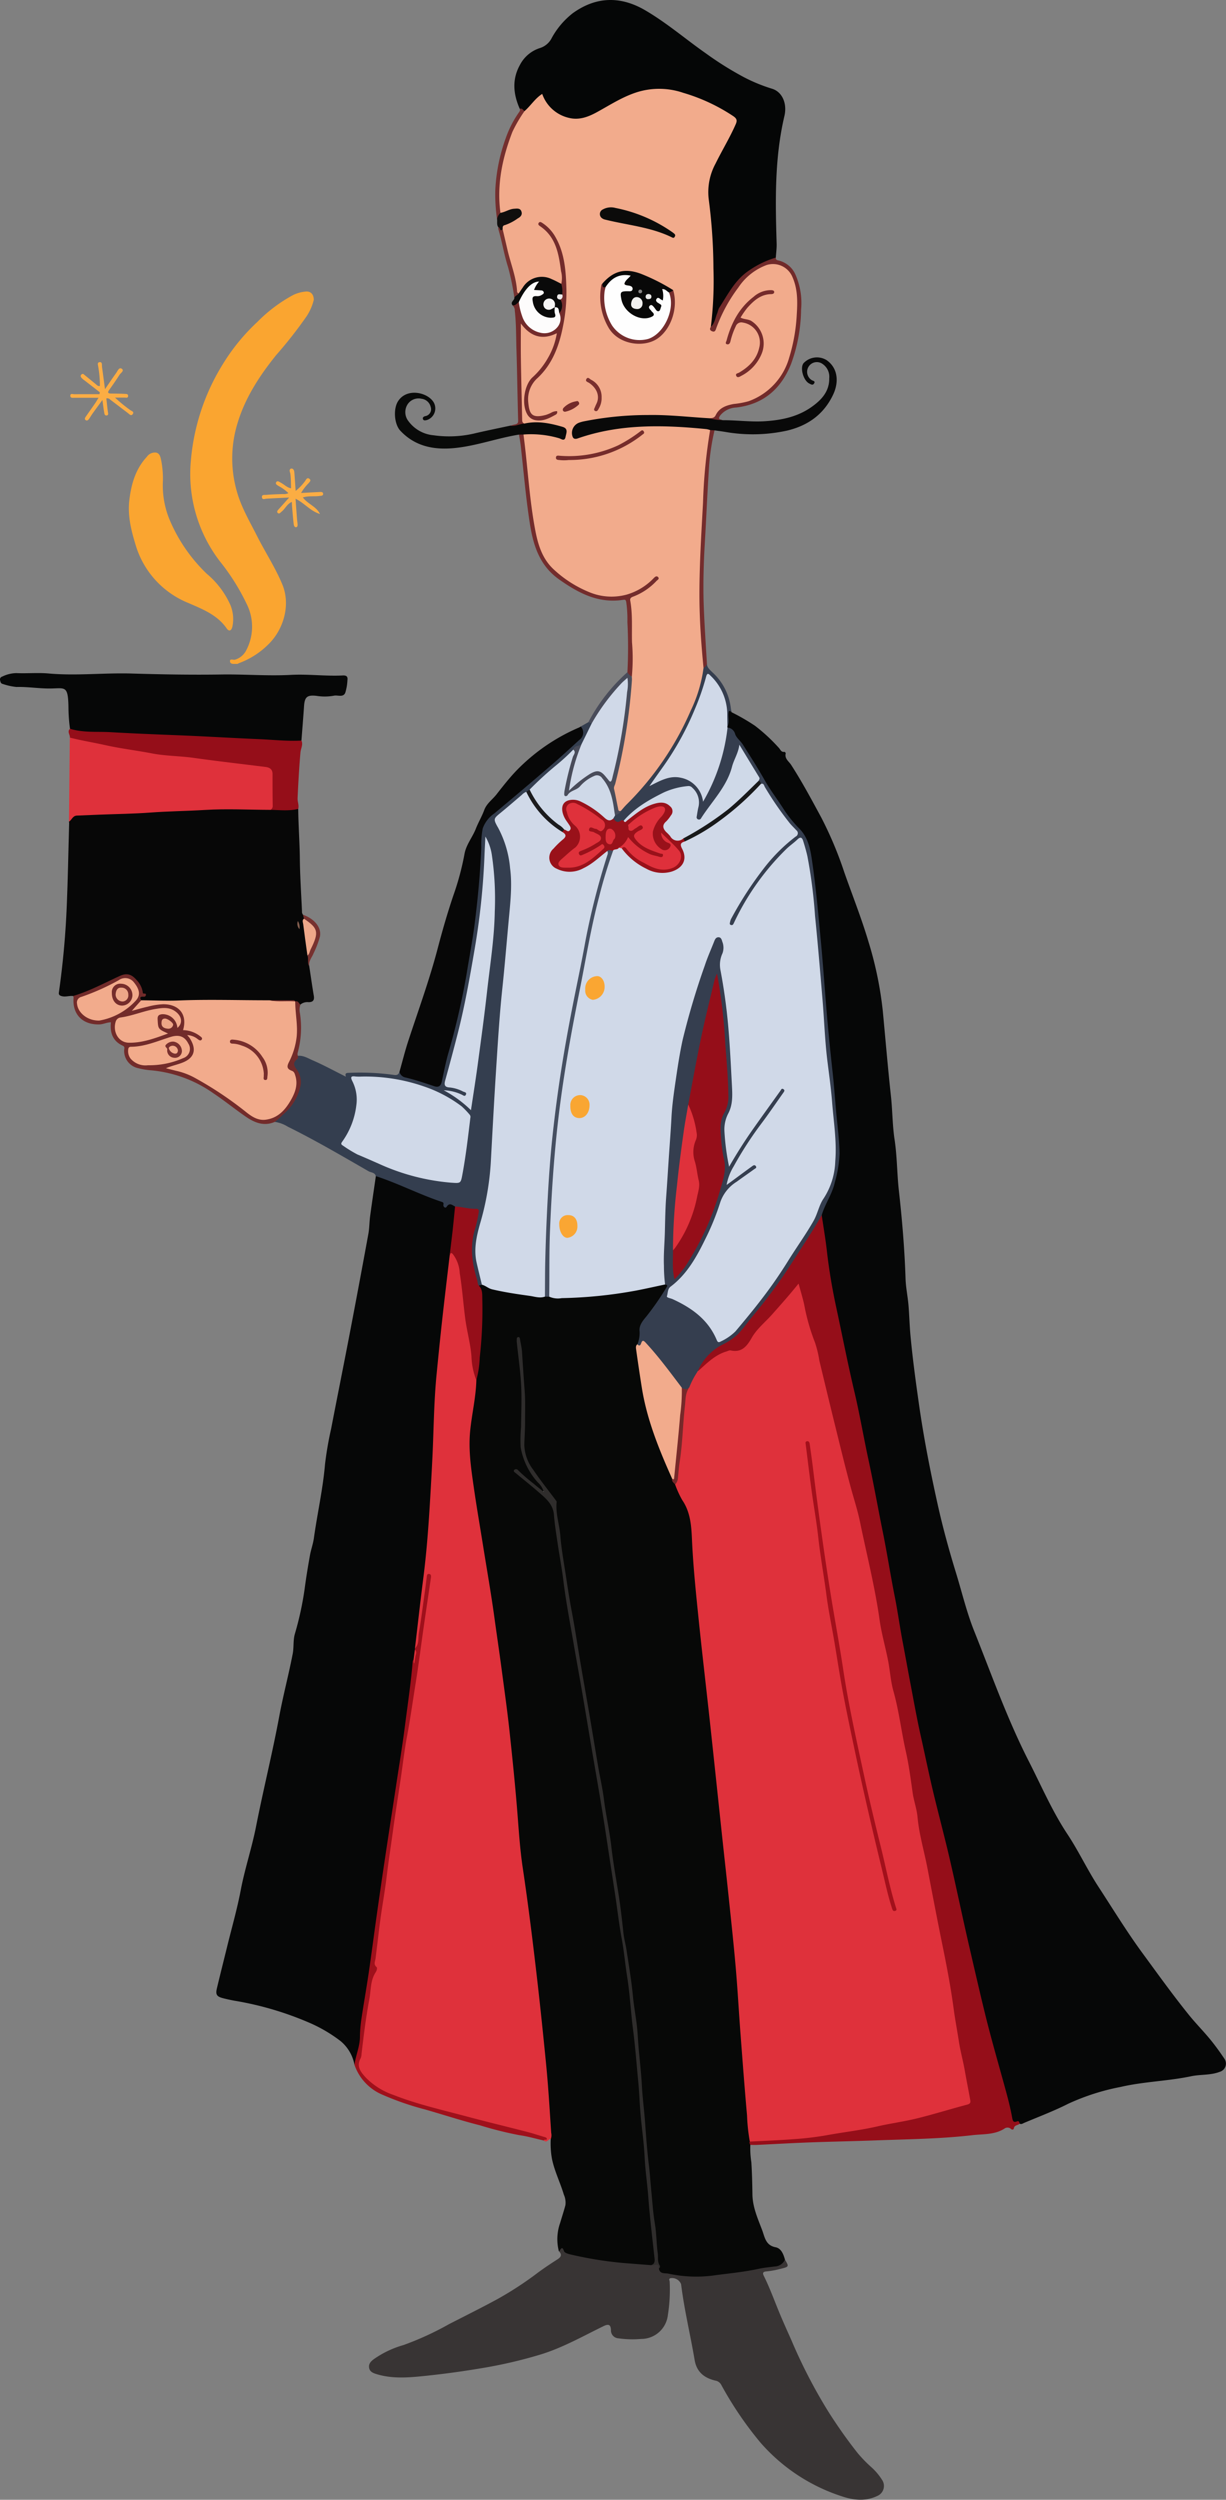 <svg id="Component_12_1" data-name="Component 12 – 1" xmlns="http://www.w3.org/2000/svg" xmlns:xlink="http://www.w3.org/1999/xlink" width="286.898" height="584.646" viewBox="0 0 286.898 584.646">
    <rect x="0" y="0" width="286.898" height="584.646" fill="#808080" stroke="none"/>
    <defs>
        <clipPath id="clip-path">
            <rect id="Rectangle_10015" data-name="Rectangle 10015" width="286.898" height="584.646" fill="none"/>
        </clipPath>
    </defs>
    <g id="Group_27219" data-name="Group 27219" clip-path="url(#clip-path)">
        <path id="Path_20906" data-name="Path 20906" d="M158.617,455.149a20.4,20.4,0,0,0,.233,4.02c.16,2.514.221,5.026.254,7.544.037,2.883,1.17,5.481,2.18,8.109.121.314.233.632.336.953.486,1.52.922,2.926,2.91,3.308,1.3.25,1.836,1.622,2.184,2.882.06,1.262-.76,1.673-1.8,1.861-3.157.571-6.316,1.127-9.5,1.545a84.941,84.941,0,0,1-8.552.9,31.512,31.512,0,0,1-8.643-.921c-.625-.156-1.251-.366-1.231-1.206a31.894,31.894,0,0,0-.432-3.608c-.175-4.138-.8-8.24-1.283-12.354-.379-3.229-.57-6.476-.94-9.706-.461-4.03-.612-8.088-1.006-12.123-.346-3.537-.414-7.1-.839-10.618-.588-4.865-.922-9.753-1.562-14.612q-.912-6.913-1.953-13.808c-.912-6.089-1.788-12.183-2.681-18.275q-1.5-10.224-3.224-20.409c-1.161-6.831-2.4-13.652-3.572-20.479-1-5.789-1.924-11.594-2.99-17.37-1.312-7.1-2.08-14.276-3.19-21.4a21.656,21.656,0,0,1-.6-4.373c.02-.419-.262-.692-.467-1.01-1.47-2.273-3.343-4.255-4.75-6.571a11.931,11.931,0,0,1-2.151-6.65c.088-2.951.306-5.9.232-8.854-.085-3.37-.261-6.739-.593-10.094a25.009,25.009,0,0,0-.632-4.494,100.824,100.824,0,0,1,.918,21.023,14.549,14.549,0,0,0,1.479,8.091,31.739,31.739,0,0,0,2.822,4.05c.179.236.383.453.54.7.2.312.511.674.117,1.007-.354.3-.742.058-1.027-.188-.514-.443-1.077-.821-1.576-1.279-1.089-1-2.345-1.79-3.417-2.808,1.685,1.413,3.348,2.851,5.046,4.249,1.851,1.524,3.545,3.135,3.8,5.746.448,4.536,1.2,9.033,1.864,13.538.709,4.8,1.425,9.6,2.351,14.364.942,4.85,1.638,9.753,2.513,14.617,1.071,5.947,2.025,11.915,3.081,17.865,1.019,5.743,1.892,11.512,2.771,17.279.661,4.344,1.388,8.678,2,13.029q1.008,7.2,2.072,14.4c.9,5.983,1.505,11.995,2.172,18,.508,4.572.792,9.171,1.163,13.758.348,4.289.744,8.579,1.142,12.866.433,4.667.923,9.329,1.358,14,.307,3.284.731,6.555.945,9.85.058.9.057,1.723-1.033,2.014a21.293,21.293,0,0,1-5.03-.2,94.006,94.006,0,0,1-11.636-1.651,8.9,8.9,0,0,1-4.133-1.453c-.247-.2-.58-.075-.852-.193a11.381,11.381,0,0,1,.309-6.641c.408-1.374.855-2.738,1.226-4.121a4.525,4.525,0,0,0-.367-2.472c-.838-2.815-2.182-5.458-2.778-8.358a20.2,20.2,0,0,1-.289-4.63c-.713-2.648-.437-5.383-.653-8.072-.344-4.3-.705-8.6-1.123-12.887-.569-5.85-1.171-11.7-1.9-17.529-.921-7.343-1.633-14.709-2.859-22.017-.7-4.164-1-8.389-1.33-12.608-.38-4.8-.783-9.609-1.3-14.4-.679-6.308-1.3-12.624-2.225-18.9-1.152-7.827-2.1-15.684-3.352-23.5-1.517-9.435-3.306-18.832-4.332-28.342a39.114,39.114,0,0,1,.356-11,69.2,69.2,0,0,0,1.011-8.291,40.563,40.563,0,0,0,.741-5.23,60.927,60.927,0,0,0,.606-10.455c-.063-2.06.456-4.219-.56-6.207.123-.415.466-.488.827-.534a31.721,31.721,0,0,0,8.084,1.975,38.828,38.828,0,0,0,6.667.723,2.954,2.954,0,0,1,1.015.007c3.623.469,7.228.013,10.835-.226,5.481-.362,10.808-1.7,16.211-2.55.974.074.808.61.5,1.222-.751,1.509-1.873,2.777-2.733,4.216-.9,1.511-2.286,2.687-3.035,4.313a2.233,2.233,0,0,0-.355,1.317,5.987,5.987,0,0,1-.618,3.29,12.8,12.8,0,0,0,.308,4.517,99.92,99.92,0,0,0,3.423,15.705c.9,2.778,2.246,5.377,3.339,8.077a27.134,27.134,0,0,1,1.072,2.841,7.443,7.443,0,0,0,.84,1.59c1.143,1.932,1.939,4.033,2.939,6.035,1.065,2.132.861,4.546,1.026,6.847.374,5.224.768,10.442,1.3,15.656.66,6.475,1.46,12.933,2.072,19.414.473,5,1.177,9.989,1.69,14.99.56,5.464,1.2,10.921,1.706,16.392.373,4.037.955,8.056,1.348,12.093q.816,8.39,1.7,16.772c.592,5.591.93,11.2,1.381,16.8.3,3.783.485,7.586.748,11.376.389,5.6.919,11.2,1.432,16.791a3.026,3.026,0,0,1-.1,1.156" transform="translate(16.973 46.505)" fill="#070807"/>
        <path id="Path_20907" data-name="Path 20907" d="M144.887,140.877a48.156,48.156,0,0,1,5.466,3.161,41.251,41.251,0,0,1,5.542,5.128c.4.4.541,1.085,1.325.962.09-.014.334.246.312.328-.33,1.261.729,1.887,1.265,2.718,2.566,3.965,4.78,8.124,7.03,12.272a87.852,87.852,0,0,1,5.416,12.873c1.91,5.431,4.043,10.789,5.684,16.318a85.187,85.187,0,0,1,3.324,16.146c.629,6.615,1.178,13.236,1.9,19.842.37,3.393.343,6.838.856,10.2.6,3.975.561,7.982,1.007,11.964.764,6.817,1.335,13.657,1.556,20.524.066,2.059.5,4.1.683,6.164.2,2.341.247,4.7.46,7.034.5,5.456,1.241,10.882,2.015,16.306,1.112,7.805,2.63,15.527,4.336,23.217,1.2,5.418,2.67,10.766,4.3,16.069,1.4,4.544,2.491,9.207,4.25,13.605,4.093,10.233,7.769,20.652,12.795,30.491,2.929,5.733,5.48,11.694,9.04,17.057,2.638,3.972,4.634,8.283,7.231,12.261,3.419,5.239,6.677,10.582,10.385,15.633,3.557,4.846,7.058,9.732,10.835,14.409,1.575,1.95,3.35,3.739,4.943,5.675,1.2,1.461,2.31,3.005,3.364,4.578a1.994,1.994,0,0,1-1.109,3.028c-2.168.843-4.494.573-6.713,1.039-5.449,1.146-11.053,1.238-16.491,2.5a53.063,53.063,0,0,0-12.249,3.926c-3.347,1.7-6.846,3.01-10.29,4.464-.323.136-.669.418-1.078.2-1.916-.314-2.014-.322-2.256-2.246-.4-3.214-1.686-6.185-2.439-9.3-1.16-4.806-2.6-9.541-3.8-14.341-1.386-5.541-2.658-11.105-3.881-16.68-2.184-9.955-4.52-19.874-6.888-29.785-1.326-5.548-2.493-11.133-3.808-16.682-1.62-6.837-2.816-13.754-4.139-20.645-1.569-8.175-2.856-16.407-4.333-24.6q-1.688-9.356-3.694-18.664c-1.16-5.331-2.04-10.719-3.285-16.03-1.274-5.434-2.345-10.911-3.59-16.353a162.039,162.039,0,0,1-3.713-21.859c-.156-1.765-.6-3.5-.777-5.267.006-1.347.859-2.367,1.393-3.5a27.607,27.607,0,0,0,2.533-15.036c-.476-4.323-.728-8.664-1.193-12.986-.469-4.368-1.047-8.724-1.412-13.1-.239-2.86-.406-5.729-.628-8.593-.272-3.494-.613-6.983-.895-10.476-.231-2.862-.574-5.712-.825-8.57-.373-4.247-.923-8.47-1.609-12.679a9.609,9.609,0,0,0-2.512-5.17c-3.984-4.222-6.74-9.272-9.738-14.17a55.525,55.525,0,0,0-5.055-7.576c-.62-.718-.989-1.652-1.894-2.125a.787.787,0,0,1-.129-.415c.114-1.008,0-2.023.1-3.031.033-.34.109-.705.513-.78s.375.378.573.562" transform="translate(26.338 25.715)" fill="#060707"/>
        <path id="Path_20908" data-name="Path 20908" d="M75.116,440.356a9.462,9.462,0,0,0-3.249-5.571,34.577,34.577,0,0,0-7.049-4.18,75.239,75.239,0,0,0-17.747-5.262c-.908-.164-1.809-.363-2.7-.589-1.48-.375-1.8-.843-1.463-2.279.788-3.315,1.626-6.62,2.439-9.93,1.065-4.335,2.307-8.635,3.137-13.015.954-5.04,2.6-9.9,3.59-14.92,1.7-8.631,3.83-17.17,5.441-25.823.91-4.886,2.2-9.7,3.14-14.582.3-1.542.066-3.113.5-4.642a74.072,74.072,0,0,0,2.3-10.6c.337-2.591.77-5.173,1.227-7.747.243-1.367.738-2.692.93-4.063.8-5.758,2.107-11.436,2.6-17.249a79.8,79.8,0,0,1,1.439-8.352c1.436-7.444,2.933-14.877,4.36-22.324q2.226-11.61,4.351-23.241c.249-1.361.227-2.769.412-4.145.419-3.124.889-6.242,1.337-9.362,1.08-.361,1.976.263,2.871.634,3.9,1.621,7.761,3.343,11.756,4.738.581.2,1.248.344,1.529,1.022.2.49.473.124.721.066a1.5,1.5,0,0,1,1.853.684c.219,1.74-.311,3.432-.327,5.158-.019,2.159-.741,4.235-.806,6.392q-.942,8.706-1.971,17.4c-.58,4.955-1.115,9.913-1.337,14.9-.278,6.248-.4,12.507-.814,18.745-.492,7.465-.906,14.941-1.746,22.382-.431,3.811-.938,7.612-1.441,11.415a64.349,64.349,0,0,1-.783,6.779c-.015.146-.028.29-.036.435-.056.792-.295,1.554-.383,2.34-.464,3.648-.835,7.305-1.325,10.95-.625,4.65-1.348,9.285-1.97,13.935-1.2,8.966-2.86,17.862-4.088,26.823-1.218,8.881-2.322,17.781-3.8,26.62-.711,4.263-.987,8.56-1.641,12.816a10.88,10.88,0,0,1-1.254,3.637" transform="translate(7.841 42.589)" fill="#060707"/>
        <path id="Path_20909" data-name="Path 20909" d="M84.138,340.177c.652-5.508,1.264-11.021,1.967-16.523.706-5.52,1.138-11.068,1.483-16.614q.364-5.864.651-11.745c.3-6.361.334-12.739.953-19.084.418-4.275.845-8.548,1.317-12.816.559-5.059,1.171-10.111,1.762-15.167.06-.728.314-1.028.986-.459a3.344,3.344,0,0,1,.874,1.362,25.086,25.086,0,0,1,1.193,6.06c.68,4.5,1.124,9.02,1.973,13.5a82.276,82.276,0,0,1,1.212,8.738c-.1,4.069-1.087,8.033-1.464,12.063-.409,4.378.251,8.731.871,13.059.651,4.544,1.439,9.068,2.164,13.6.905,5.655,1.9,11.3,2.677,16.972.515,3.763,1.078,7.518,1.58,11.283.678,5.092,1.4,10.18,1.951,15.287.631,5.865,1.233,11.736,1.72,17.618.393,4.737.655,9.49,1.361,14.2,1.3,8.7,2.377,17.436,3.383,26.178.757,6.577,1.434,13.162,2.083,19.75.525,5.337.831,10.684,1.189,16.03a2.615,2.615,0,0,1-.1,1.469c-.575-.1-.891,1.012-1.589.338-.011-.567-.456-.636-.86-.749-3.137-.865-6.28-1.711-9.44-2.485-5.668-1.388-11.287-2.959-16.92-4.481a71.634,71.634,0,0,1-8.324-2.682,20.17,20.17,0,0,1-5.654-3.346,8.036,8.036,0,0,1-1.852-2.23,3.623,3.623,0,0,1-.3-3.259,20.861,20.861,0,0,0,.755-4.748c.575-4.448,1.287-8.872,2.025-13.294a2.879,2.879,0,0,1,.616-1.631,1.236,1.236,0,0,0,.342-1.181c-.736-2,.079-3.94.278-5.875.444-4.327,1.063-8.64,1.681-12.948,1.077-7.487,2.226-14.964,3.287-22.451,1.335-9.42,2.962-18.793,4.327-28.207q1.557-10.733,3.1-21.467a1.063,1.063,0,0,0-.015-.562,1.6,1.6,0,0,0-.329,1.041c-.479,4.628-1.371,9.2-1.87,13.824A3.364,3.364,0,0,1,84.768,340c-.148.24-.351.359-.63.181" transform="translate(12.963 45.357)" fill="#df313b"/>
        <path id="Path_20910" data-name="Path 20910" d="M70.238,196.715c.354,2.317.682,4.638,1.073,6.949.187,1.1-.34,1.484-1.3,1.446a2.523,2.523,0,0,0-1.851.572c-.525-.018-.8-.588-1.338-.592a2.728,2.728,0,0,0-.377-.071c-1.873-.026-3.742-.038-5.611.014-5.984-.059-11.968.05-17.953-.054a43.819,43.819,0,0,0-5.928.216c-1.891.225-3.779-.2-5.671-.222-.807-.234-1.16-.733-.381-1.293.434-.314.305-.361.176-.744a8.429,8.429,0,0,0-1.383-2.687c-1.156-1.429-2.084-1.615-3.782-.919-3.007,1.233-5.815,2.912-8.9,3.952-.659.221-1.286.7-2.053.394-.911-.105-1.815.3-2.739,0-.437-.143-.643-.335-.576-.8a202.21,202.21,0,0,0,1.851-20.351c.26-6.412.377-12.83.555-19.245a2.669,2.669,0,0,0-.038-.374,2.6,2.6,0,0,1,2.706-1.809c2.952-.1,5.9-.3,8.856-.373,2.914-.076,5.829-.161,8.731-.387,3.622-.282,7.252-.146,10.878-.465a85.044,85.044,0,0,1,9.373-.053c2.241.051,4.481-.069,6.721.028,1.887-.061,3.776.063,5.661-.1a.986.986,0,0,1,.717.167c.039,3.886.342,7.762.381,11.651.04,4.088.321,8.173.5,12.259a1.211,1.211,0,0,0,.226.837,1.206,1.206,0,0,1,.44,1.08,38.752,38.752,0,0,0,.574,6.019,23.138,23.138,0,0,1,.375,2.368c.256.854-.181,1.731.089,2.585" transform="translate(2.131 29.272)" fill="#070707"/>
        <path id="Path_20911" data-name="Path 20911" d="M140.818,449.1c.2,1.414,1.478,1.033,2.279,1.227a30.692,30.692,0,0,0,11.18.321c3.31-.422,6.629-.75,9.9-1.463,1.218-.265,2.485-.377,3.731-.541a2.683,2.683,0,0,0,2.406-1.616c.961,1.648.968,1.676-.992,2.156a20.753,20.753,0,0,1-3.35.612c-.879.067-.906.441-.609,1.034,1.3,2.606,2.306,5.334,3.4,8.027.95,2.335,1.987,4.635,3.022,6.934a122.344,122.344,0,0,0,8.472,16.46,112.856,112.856,0,0,0,7.145,10.126,31.983,31.983,0,0,0,3.284,3.342,14.069,14.069,0,0,1,2.332,2.8,2.532,2.532,0,0,1-1.121,3.8c-2.79,1.338-5.651.979-8.393.035A42.7,42.7,0,0,1,164.641,489.9a83,83,0,0,1-9.212-13.537,1.926,1.926,0,0,0-1.412-1.031c-2.562-.607-4.362-1.995-4.836-4.805-1-5.926-2.439-11.775-3.171-17.749a2.272,2.272,0,0,0-2.531-1.389c-.44.193-.151.52-.143.76a38.154,38.154,0,0,1-.413,7.809,6.284,6.284,0,0,1-6.269,5.628,23,23,0,0,1-5.3-.145,1.844,1.844,0,0,1-1.756-1.937c-.06-1.294-.567-1.478-1.758-.9-4.807,2.343-9.47,5-14.616,6.593a108.778,108.778,0,0,1-14.153,3.272q-6.423,1.081-12.894,1.754c-3.836.4-7.733.754-11.536-.438-.791-.247-1.542-.577-1.651-1.533-.1-.911.452-1.44,1.14-1.954a22.891,22.891,0,0,1,6.919-3.28,70.486,70.486,0,0,0,10.673-4.9c3.715-1.9,7.451-3.765,11.124-5.745a80.4,80.4,0,0,0,9.638-6.277c1.49-1.1,3.037-2.129,4.6-3.127.872-.556,1.086-1.117.333-1.905.379-.128.676-1.524,1.193-.017.138.4.91.641,1.5.775a88.437,88.437,0,0,0,12.529,2.015q3.2.255,6.406.5c.244-.208.562-.136.841-.211.835-.222,1.244.046.935.968" transform="translate(13.374 81.442)" fill="#383434"/>
        <path id="Path_20912" data-name="Path 20912" d="M102.989,25.455c-1.525-3.435-1.855-6.872.045-10.283a8,8,0,0,1,4.74-3.956A4.639,4.639,0,0,0,110.5,8.825a18.763,18.763,0,0,1,4.9-5.742c5.466-3.931,11.162-4.036,16.9-.7,5.081,2.956,9.515,6.8,14.307,10.149a76.786,76.786,0,0,0,8.884,5.548,38.794,38.794,0,0,0,6.525,2.671c2.374.716,3.594,3.426,2.9,6.392-2.316,9.844-2.123,19.828-1.816,29.826.033,1.086-.123,2.178-.192,3.268-.179.53-.677.6-1.105.741a17.565,17.565,0,0,0-9.305,7.043,25.688,25.688,0,0,0-3.8,7.514,1.974,1.974,0,0,1-.6,1.095c-.29.227-.45.014-.571-.235a3.747,3.747,0,0,1,.011-1.76,44.35,44.35,0,0,0,.459-9.1c-.052-1.946-.116-3.893-.072-5.839a86.716,86.716,0,0,0-1.057-13.267c-.4-3.065.48-5.731,1.718-8.425,1.326-2.888,3.053-5.561,4.353-8.46.618-1.38.59-1.549-.661-2.358a41.593,41.593,0,0,0-13.248-5.619c-4.77-1.109-9.133.089-13.3,2.354-1.968,1.071-3.815,2.361-5.871,3.275a8.578,8.578,0,0,1-11.387-3.874c-.4-.738-.68-.73-1.183-.191-.634.682-1.273,1.358-1.907,2.04a2.429,2.429,0,0,1-1.2.9c-.521.039-.806-.379-1.186-.614" transform="translate(18.644 0)" fill="#050606"/>
        <path id="Path_20913" data-name="Path 20913" d="M167.029,240.188c.408,2.784.89,5.56,1.207,8.355.5,4.417,1.241,8.788,2.175,13.132,1.414,6.567,2.7,13.166,4.241,19.7,1.261,5.329,2.17,10.724,3.33,16.071,1.208,5.58,2.2,11.21,3.336,16.806,1.014,4.992,1.779,10.026,2.781,15.019.71,3.536,1.188,7.127,1.867,10.677.581,3.042,1.122,6.092,1.7,9.134.822,4.29,1.574,8.6,2.532,12.859.8,3.562,1.542,7.135,2.348,10.693,1.342,5.921,2.959,11.778,4.337,17.691,1.632,7,3.081,14.044,4.7,21.047,1.179,5.085,2.345,10.173,3.581,15.245,1.555,6.381,3.413,12.678,5.131,19.011.514,1.893.962,3.784,1.314,5.7.129.7.284,1.135,1.107.806.5-.2.548.2.633.532-.406.422-1.25.279-1.363,1.11-.043.311-.443.329-.617.158a1.225,1.225,0,0,0-1.621-.089c-2.312,1.446-4.92,1.214-7.462,1.51-7.5.871-15.041.937-22.571,1.216-5.17.192-10.344.283-15.514.474-4.125.154-8.245.394-12.368.587-.5.023-1.008,0-1.512-.007-.121-.249-.321-.484-.116-.78.925-.691,2.049-.507,3.052-.508,8.036-.013,15.9-1.43,23.766-2.818,4.578-.808,9.176-1.573,13.669-2.806,3.222-.884,6.45-1.746,9.655-2.688.879-.258,1.146-.66.95-1.552-.927-4.209-1.522-8.48-2.435-12.7-.738-3.411-1.183-6.91-1.7-10.382-.935-6.319-2.247-12.574-3.468-18.844-.815-4.189-1.789-8.346-2.5-12.559a54.342,54.342,0,0,0-1.47-6.682,14.857,14.857,0,0,1-.55-3.238,81.472,81.472,0,0,0-1.587-8.856c-.608-3.366-.938-6.781-1.758-10.109-.93-3.775-1.247-7.672-2.355-11.418-.672-2.273-.682-4.7-1.216-6.992-1.8-7.712-2.757-15.584-4.573-23.286-1.212-5.139-2.11-10.349-3.578-15.429-1.62-5.608-3.17-11.241-4.384-16.947-.65-3.058-1.39-6.109-2.178-9.111-1.071-4.074-1.67-8.29-3.319-12.22a34.547,34.547,0,0,1-1.59-6.265,38.081,38.081,0,0,1-1.066-4.5c-.988,1.067-1.732,1.918-2.454,2.781q-3.016,3.6-6.294,6.963a20.813,20.813,0,0,0-2.8,3.757,3.384,3.384,0,0,1-3.277,1.755,7,7,0,0,0-5,1.823c-1.128.955-2.369,1.765-3.447,2.775-.909-.5-.279-1.089,0-1.526a13.246,13.246,0,0,1,5.489-5.117,14.368,14.368,0,0,0,5.143-4.382c2.989-3.77,6.08-7.458,8.778-11.453,1.958-2.9,3.758-5.908,5.776-8.771,1.025-1.455,1.738-3.088,2.69-4.584.207-.325.269-.848.851-.776" transform="translate(25.262 44.02)" fill="#950e19"/>
        <path id="Path_20914" data-name="Path 20914" d="M16.381,146.062a37.856,37.856,0,0,1-.361-5.019c-.092-5.31-.788-4.4-4.5-4.4-2.564,0-5.1-.427-7.674-.355a14.422,14.422,0,0,1-3.194-.706c-.491-.105-.528-.467-.624-.838a.686.686,0,0,1,.491-.886,7.8,7.8,0,0,1,3.292-.815c2.531.114,5.08-.136,7.588.089,6.471.577,12.927-.182,19.394.009,6.987.206,13.983.337,20.971.227,5.441-.086,10.884.383,16.3.09,4.078-.221,8.105.342,12.156.136.829-.041,1.208.24,1.087,1.075a12.038,12.038,0,0,1-.509,2.977c-.5,1.168-1.78.47-2.686.684a11.917,11.917,0,0,1-4.043.032c-2.206-.246-2.777.258-2.923,2.436-.179,2.677-.4,5.351-.606,8.026-1.128.74-2.406.477-3.566.32-2.82-.385-5.653-.163-8.475-.4-4.5-.373-9.021-.462-13.531-.73-2.694-.161-5.4-.154-8.1-.324-6.194-.389-12.4-.423-18.6-.779a2.286,2.286,0,0,1-1.891-.854" transform="translate(0 24.383)" fill="#060707"/>
        <path id="Path_20915" data-name="Path 20915" d="M170.077,260.165c-2.036,3.591-4.332,7.019-6.565,10.49a119.7,119.7,0,0,1-9.447,12.951c-1.254,1.472-2.309,3.1-3.693,4.479a15.047,15.047,0,0,1-3.547,2.364,12.4,12.4,0,0,0-5.787,6.275,17.739,17.739,0,0,1-1.852,3.911c-.612.779-1.262.6-1.929.081-1.806-2.1-3.408-4.362-5.164-6.5a47.766,47.766,0,0,0-3.707-4.175c-.5-.165-.686,1.531-1.436.309a7.011,7.011,0,0,0,.505-3.029c-.168-1.383.749-2.465,1.564-3.442a63.525,63.525,0,0,0,4.767-6.885c.346-.547-.062-.527-.372-.621-.491-.279-.456-.772-.487-1.229-.424-6.256.136-12.5.367-18.741.137-3.7.557-7.418.766-11.118a193.378,193.378,0,0,1,2.368-22.172,92.447,92.447,0,0,1,3.277-13.154c1.058-3.215,2.04-6.454,3.155-9.65.516-1.478,1.261-2.86,1.777-4.339a1.323,1.323,0,0,1,1.309-1.021c.729.023.987.6,1.17,1.17a3.815,3.815,0,0,1,.014,2.954c-.955,2.051-.387,4.171-.03,6.235a108.265,108.265,0,0,1,1.5,12.961c.193,3.753.721,7.483.8,11.252.057,2.552.2,5.086-1.066,7.429-1.04,1.922-.659,3.963-.5,5.971a36.979,36.979,0,0,0,.7,4.937c1.209-1.74,2.251-3.424,3.267-5.1,2.159-3.553,4.8-6.75,7.158-10.155.385-.556.766-1.116,1.151-1.671.285-.412.646-.73,1.162-.38.48.325.256.738.047,1.118a39.43,39.43,0,0,1-2.893,4.166,121.144,121.144,0,0,0-8.451,12.649c-.637,1.151-1.035,2.4-1.705,3.821,1.229-.857,2.28-1.55,3.255-2.357a10.906,10.906,0,0,1,2.215-1.472c.359-.173.753-.232,1.022.164.246.36-.011.638-.219.9a2.3,2.3,0,0,1-.568.5c-1.776,1.154-3.4,2.506-5.1,3.763a4.835,4.835,0,0,0-1.666,2.148c-1.609,3.862-2.862,7.879-4.88,11.565-1.935,3.535-4.041,6.941-7.218,9.556-1.18.972-.943,1.927.445,2.55,4.279,1.92,7.885,4.605,9.969,8.961.385.8.824.74,1.512.4a14.015,14.015,0,0,0,4.557-4.153,119.637,119.637,0,0,0,8.267-10.925c2.874-4.537,6.278-8.775,8.536-13.653,1.653-3.569,3.835-6.958,4.372-11.026a29.854,29.854,0,0,0,.2-6.319c-.373-4.633-.794-9.262-1.182-13.892-.173-2.066-.663-4.078-.822-6.148-.176-2.272-.36-4.547-.571-6.819-.521-5.6-.96-11.2-1.362-16.8-.388-5.4-1.015-10.771-1.557-16.152a47.385,47.385,0,0,0-1.59-8.853c-.109-.364-.2-.735-.331-1.092-.25-.68-.6-.851-1.221-.342a46.644,46.644,0,0,0-9.667,10.846,69.195,69.195,0,0,0-4.869,8.168c-.2.444-.535.857-1.077.654-.674-.251-.446-.839-.279-1.3a23.144,23.144,0,0,1,1.915-3.574,59.8,59.8,0,0,1,9.949-13.254c.943-.918,1.964-1.736,2.944-2.608.878-.782.975-1.2.166-1.98-2.813-2.709-4.655-6.107-6.755-9.323a3.743,3.743,0,0,0-.813-.962,2.6,2.6,0,0,1-.639-.951c-.473-1.8-1.722-3.188-2.576-4.785-.5-.928-1.112-1.795-1.589-2.755a45.175,45.175,0,0,0-2.335,6.243,27.6,27.6,0,0,1-3.415,5.745,40.153,40.153,0,0,0-2.847,4.017c-.251.491-.6,1.03-1.266.794-.626-.222-.606-.853-.593-1.41a7.376,7.376,0,0,1,.318-1.615,4.016,4.016,0,0,0-.129-2.492c-.677-1.749-1.3-2.113-3.155-1.883a20.065,20.065,0,0,0-7.627,2.936,30.078,30.078,0,0,0-5.97,4.663,6.408,6.408,0,0,1-1.419.394,1.132,1.132,0,0,1-1.4-.909,1.178,1.178,0,0,1,.434-.935c.432-.376.987-.613,1.282-1.143,1.481-2.017,3.364-3.67,5.016-5.534A68.512,68.512,0,0,0,136.2,147.9a59.334,59.334,0,0,0,5.361-12.818c.269-.937.278-1.926.637-2.84a2.184,2.184,0,0,1,1.015-1.055c.027.89.62,1.35,1.214,1.944a13.523,13.523,0,0,1,4.382,8.437,8.384,8.384,0,0,0,.2.983c-.411-.36-.7-.6-.755.269-.063,1.025.27,2.087-.244,3.075-.577-.6-.363-1.364-.343-2.051a12.435,12.435,0,0,0-3.065-8.762c-.272-.317-.495-.831-.92-.8-.535.035-.421.651-.535,1.02a72.124,72.124,0,0,1-12.687,23.922c2.256-1.36,4.482-2.155,6.933-1.557a6.482,6.482,0,0,1,5.049,4.829,14.568,14.568,0,0,0,1.879-3.563,43.526,43.526,0,0,0,3.151-11.462,1.653,1.653,0,0,1,.566-1.356,2.029,2.029,0,0,1,1.771,1.5c.311.951,1.245,1.583,1.8,2.459,1.758,2.764,3.514,5.521,5.134,8.375,1.4,2.469,3.175,4.726,4.678,7.142a30.252,30.252,0,0,0,3.618,4.363c1.9,2.067,2.386,4.636,2.773,7.295.91,6.236,1.466,12.507,2.059,18.778.471,4.986.825,9.98,1.229,14.971.429,5.282.955,10.557,1.534,15.825.409,3.717.627,7.45,1.015,11.162.269,2.572.548,5.152.612,7.723a28.846,28.846,0,0,1-1.119,6.779c-.6,2.751-2.3,5.023-3.07,7.678" transform="translate(22.214 24.044)" fill="#353e4f"/>
        <path id="Path_20916" data-name="Path 20916" d="M96.535,256.037c-.669-.319-1.274-1.021-1.989.08-.267.412-.832.019-.737-.509.085-.476-.08-.559-.456-.682-5.225-1.731-10.125-4.3-15.363-6-.218-.882-1.126-.809-1.7-1.137C70.058,244.2,63.852,240.56,57.4,237.373a7.789,7.789,0,0,0-3.061-1.128c.487-1.167,1.615-1.745,2.448-2.581a11.88,11.88,0,0,0,3.265-6.041c.279-1.3-.4-2.423-.929-3.49-.714-1.434-.8-1.7.271-2.955a4.636,4.636,0,0,1,.325-.389c1.294-.13,2.385.574,3.467,1.044,2.616,1.132,5.128,2.505,7.8,3.84-.335-.9.256-.893.763-.9a57.371,57.371,0,0,1,10.46.485c.711.124,1.1-.076,1.308-.724a8.451,8.451,0,0,0,4.046,1.661c1.33.274,2.536.932,3.843,1.286.864.233,1.467.122,1.7-.908,1.018-4.538,2.2-9.032,3.435-13.517,1.416-5.138,2.223-10.409,3.146-15.65,1-5.7,1.649-11.449,2.123-17.226.318-3.875.44-7.755.717-11.629a5.44,5.44,0,0,1,2.065-3.938c6.209-5.031,12.187-10.331,18.231-15.555.931-.8,1.739-1.726,2.611-2.588a2.587,2.587,0,0,0,.517-2.706l1.773-1c.362-.254.619-.077.852.2.211.5-.1.885-.315,1.274a26.313,26.313,0,0,1-1.813,3.672c-.509.722-1.644.509-2.054,1.38a10.057,10.057,0,0,1-2.663,2.672c-2.583,2.17-5.069,4.447-7.567,6.713a5.179,5.179,0,0,1-.911.708c-2.23,1.545-4.065,3.57-6.249,5.171a1.459,1.459,0,0,0-.406,2.123,27.323,27.323,0,0,1,3,9.505,35.852,35.852,0,0,1,.134,8.607c-.2,2.949-.387,5.9-.665,8.846-.573,6.055-1.134,12.111-1.634,18.173-.587,7.122-.975,14.257-1.487,21.383-.372,5.185-.463,10.384-.967,15.566a72.609,72.609,0,0,1-2.439,12.022,17.2,17.2,0,0,0-.231,9.879c.363,1.161.919,2.367.5,3.665l-.692.215c-.926-.561-.826-1.587-1.095-2.439-1.386-4.407-.912-8.769.338-13.111.082-.284.133-.577.212-.863.241-.867-.043-1.241-.98-1.261a9.569,9.569,0,0,1-4.056-.831" transform="translate(9.959 26.143)" fill="#343e4f"/>
        <path id="Path_20917" data-name="Path 20917" d="M66.524,59.6a12.351,12.351,0,0,1-1.638,3.76A101.4,101.4,0,0,1,57.718,72.5c-3.963,4.922-7.382,10.168-9.147,16.308a28.008,28.008,0,0,0-.03,15.6c1.048,3.732,3.008,7.015,4.735,10.434,1.917,3.791,4.257,7.348,5.9,11.3,1.962,4.725.338,10.453-3.223,13.952a19.032,19.032,0,0,1-6.83,4.406c-.2.073-.4.227-.587.217-.6-.031-1.513.161-1.609-.56-.1-.781.768-.309,1.188-.437a4.318,4.318,0,0,0,2.626-2.228,11.808,11.808,0,0,0,.175-10.618,51.265,51.265,0,0,0-6.267-10.038A33.483,33.483,0,0,1,37.767,97.2a50.828,50.828,0,0,1,7.585-22.762,46.909,46.909,0,0,1,8-9.728,35.032,35.032,0,0,1,8.337-6.262,8.348,8.348,0,0,1,3.027-.824c1.091-.09,1.835.683,1.81,1.967" transform="translate(6.898 10.561)" fill="#faa530"/>
        <path id="Path_20918" data-name="Path 20918" d="M60.788,162.716c-5.125-.02-10.264-.3-15.367.018-4.236.26-8.479.294-12.712.608-3.968.295-7.954.336-11.932.492-1.767.069-3.533.151-5.3.218-.967.036-1.181,1.013-1.836,1.432q.091-9.272.179-18.534c0-.378.025-.754.037-1.131,1.345-.454,2.575.224,3.814.488,3.926.835,7.879,1.492,11.834,2.163,8.122,1.377,16.353,1.861,24.5,3.036,1.8.259,3.576.638,5.389.8,1.569.144,2.226.818,2.234,2.365.011,2.239.067,4.479.014,6.717-.013.6-.038,1.222-.85,1.323" transform="translate(2.5 26.698)" fill="#df313b"/>
        <path id="Path_20919" data-name="Path 20919" d="M121.428,143.594a2.079,2.079,0,0,1-.336,3.137c-2.215,2.046-4.439,4.085-6.725,6.051q-6.534,5.619-13.155,11.139a7.176,7.176,0,0,0-2.727,3.523,19.8,19.8,0,0,0-.331,4.392c-.246,6.011-.8,11.984-1.561,17.951-.515,4.035-1.3,8.017-1.934,12.026a174.066,174.066,0,0,1-4.319,18.524c-.561,2.063-.967,4.168-1.422,6.258-.218,1-.687,1.5-1.783,1.133-2.232-.748-4.457-1.513-6.755-2.048A1.781,1.781,0,0,1,79,224.363c.684-2.414,1.286-4.856,2.067-7.238,2.368-7.211,4.974-14.34,6.9-21.7,1.089-4.15,2.281-8.279,3.66-12.359a63.528,63.528,0,0,0,2.582-9.6c.38-2.225,1.866-3.932,2.663-5.96.583-1.486,1.415-2.878,1.969-4.373.573-1.549,1.913-2.44,2.865-3.654,1.471-1.878,2.94-3.757,4.6-5.5A45.085,45.085,0,0,1,121,143.84a3.194,3.194,0,0,0,.424-.246" transform="translate(14.478 26.318)" fill="#070707"/>
        <path id="Path_20920" data-name="Path 20920" d="M33.455,95.989a21.066,21.066,0,0,0,1.436,8.869,37.724,37.724,0,0,0,8.81,12.933,20.342,20.342,0,0,1,5.535,7.3,8.606,8.606,0,0,1,.48,5.06c-.221,1-.792,1.228-1.334.446-2.216-3.2-5.677-4.52-9-5.97A21.1,21.1,0,0,1,27,110.827c-1.031-3.373-1.828-6.747-1.4-10.283.451-3.724,1.453-7.256,4.1-10.1a2.29,2.29,0,0,1,2.2-.974c.882.228.992,1.125,1.175,1.928a22.734,22.734,0,0,1,.381,4.6" transform="translate(4.67 16.388)" fill="#faa530"/>
        <path id="Path_20921" data-name="Path 20921" d="M60.8,163.013a1.028,1.028,0,0,0,.531-.912c-.043-2.488-.047-4.977-.043-7.465,0-1.136-.68-1.541-1.663-1.664-5.592-.7-11.194-1.334-16.775-2.119-3.25-.458-6.561-.428-9.764-1.044-3.631-.7-7.306-1.128-10.919-1.934-2.758-.615-5.555-1.065-8.3-1.761.065-.689-.705-1.389.026-2.071,3.127.967,6.37.614,9.561.8,5.29.308,10.587.514,15.883.725,6.261.251,12.517.637,18.775.9,3.306.141,6.622.519,9.944.336.437.957-.153,1.848-.233,2.764-.311,3.568-.508,7.139-.672,10.713-.038.835.38,1.651.143,2.5-2.149.547-4.326.257-6.5.225" transform="translate(2.488 26.4)" fill="#950e19"/>
        <path id="Path_20922" data-name="Path 20922" d="M148.4,85.334c3.33-.026,6.641.457,9.986.23,3.9-.264,7.607-1.05,10.84-3.344,2.3-1.627,4.154-3.613,4.117-6.682a3.622,3.622,0,0,0-1.808-3.514,2.275,2.275,0,0,0-2.29,3.93c.277.185.873.2.582.735-.308.564-.733.276-1.179.05-1.351-.685-2.195-3.623-1.319-4.741a4.3,4.3,0,0,1,5.4-.715c2.64,1.848,2.932,5.1,1.518,8.082-2.165,4.57-5.863,7.244-10.839,8.415a37.543,37.543,0,0,1-14.557.263c-.783-.122-1.57-.226-2.356-.338a1.513,1.513,0,0,1-1.087.2,83.429,83.429,0,0,0-23.766.183,45.726,45.726,0,0,0-6.407,1.563c-1.758.561-2.136.321-2.228-1.47-.094-1.819.019-2.094,1.808-2.619a40.519,40.519,0,0,1,6.729-1.257,98.49,98.49,0,0,1,10.252-.585,120.622,120.622,0,0,1,13.28.866,25.317,25.317,0,0,1,3.321.744" transform="translate(20.709 12.946)" fill="#090909"/>
        <path id="Path_20923" data-name="Path 20923" d="M67.029,211.64a.628.628,0,0,1-.174.794c-.742.689-.956,1.146-.194,2.226a4.978,4.978,0,0,1,1.031,3.908,11.819,11.819,0,0,1-3.52,6.279c-.837.752-1.612,1.575-2.522,2.247-2.514,1.085-4.7.2-6.748-1.2-2.565-1.762-4.977-3.734-7.574-5.463a29.95,29.95,0,0,0-15-5.432,17.325,17.325,0,0,1-2.6-.458,4.139,4.139,0,0,1-3.32-4.291c.034-.344.2-.732-.317-.967-2.326-1.062-3.043-2.993-2.784-5.487-.966.019-1.781.476-2.7.5-3.946.115-6.384-2.375-6.032-6.293.009-.111-.085-.233-.13-.349,3.831-1.136,7.335-3.045,10.944-4.694,1.724-.789,2.83-.334,3.985,1.016a5.2,5.2,0,0,1,1.363,2.654c.03.219-.018.425.282.451.237.02.561-.054.47.367-.082.375-.34.385-.679.365-.747-.045-.738.335-.4.842-.053.86-.793,1.238-1.313,1.9,2.5-.573,4.87-1.454,7.444-1.245a5.171,5.171,0,0,1,4.386,3.487,1.966,1.966,0,0,1,.017,1.37c-.505,1.045.032,1.311.94,1.458a5.209,5.209,0,0,1,2.484,1.206c.346.285.618.661.338,1.1-.295.463-.738.277-1.132.094a7.942,7.942,0,0,0-1.472-.676,7.287,7.287,0,0,1,.777,2.144,3.085,3.085,0,0,1-1.754,3.564,13.148,13.148,0,0,1-4.1,1.424,28.588,28.588,0,0,1,3.613,1,53.991,53.991,0,0,1,12.427,7.523,37.538,37.538,0,0,0,3.536,2.462c2.372,1.4,4.312.9,6.383-.84a11.746,11.746,0,0,0,3.223-5.232,5.561,5.561,0,0,0-.111-3.126c-.084-.408-.406-.6-.744-.808-.989-.6-1.228-1.182-.725-2.207a19.06,19.06,0,0,0,1.853-9.975c-.049-.677-.148-1.343-.228-2.014a3.232,3.232,0,0,1,.2-2.335c.71-.254.811.485,1.207.742a3.679,3.679,0,0,0-.118,2,22.057,22.057,0,0,1-.562,9.373,1.65,1.65,0,0,0,.062.609" transform="translate(2.647 35.294)" fill="#722b2a"/>
        <path id="Path_20924" data-name="Path 20924" d="M84.252,328.516c1.044-1.014.709-2.408.918-3.622.563-3.269.969-6.565,1.429-9.851.146-1.039.269-2.08.4-3.121.046-.381.054-.882.559-.823.582.069.471.625.413,1.023-.547,3.788-1.122,7.572-1.667,11.36-.629,4.366-1.168,8.747-1.873,13.1-.666,4.108-1.229,8.232-2,12.326-.628,3.338-1.009,6.723-1.509,10.087-.622,4.2-1.3,8.393-1.868,12.6-.464,3.406-1,6.8-1.407,10.215-.318,2.65-.766,5.3-1.173,7.949-.46,2.989-.781,6-1.16,9-.095.751-.179,1.5-.272,2.254-.085.684-.551,1.361.219,2.021.246.211.045.849-.183,1.2-1.273,1.923-1.1,4.194-1.493,6.309-.8,4.256-1.336,8.559-1.831,12.862a2.676,2.676,0,0,1-.214.981c-1.078,1.938.106,3.287,1.255,4.545a16.513,16.513,0,0,0,6.366,3.991c5.528,2.18,11.318,3.487,17.038,5.015,4.752,1.268,9.537,2.419,14.3,3.647,1.342.347,2.659.79,3.989,1.181.291.085.647.16.625.51s-.6-.1-.665.341c-1.923-.431-3.828-.995-5.774-1.263a86.479,86.479,0,0,1-9.217-2.307c-4.313-1.085-8.547-2.479-12.826-3.7a66.572,66.572,0,0,1-9.886-3.411,11.746,11.746,0,0,1-6.635-7c.263-2.192,1.236-4.24,1.27-6.488a30.594,30.594,0,0,1,.311-4.028c.548-3.691,1.207-7.365,1.75-11.057.661-4.492,1.238-9,1.875-13.493s1.291-9,1.965-13.49c.854-5.7,1.743-11.392,2.607-17.089.68-4.489,1.421-8.972,2-13.475.653-5.092,1.422-10.17,1.847-15.29a1.455,1.455,0,0,1,.2-.439.842.842,0,0,1,.116.792c-.238-.957.551-1.978.183-3.1,0-.085.011-.169.015-.255" transform="translate(12.849 57.017)" fill="#9f101b"/>
        <path id="Path_20925" data-name="Path 20925" d="M107.134,87.416c-5.1.82-10,2.664-15.166,3.156-4.77.453-9.148-.4-12.591-4.052-1.439-1.525-1.67-5.01-.614-6.791,1.995-3.366,7.073-2.232,8.447.212a2.865,2.865,0,0,1-1.652,4.081c-.316.063-.74.187-.891-.222-.142-.387.155-.6.516-.7a1.628,1.628,0,0,0,1.3-2.112A2.507,2.507,0,0,0,84.3,79.03a3.062,3.062,0,0,0-3.254,1.339,3.392,3.392,0,0,0,.212,3.892,8.193,8.193,0,0,0,5.869,3.31,25.99,25.99,0,0,0,10-.526c2.666-.612,5.347-1.157,8.022-1.733,1.182.027,2.178-.731,3.34-.793a17.032,17.032,0,0,1,8.981.8,1.817,1.817,0,0,1,.93,2.553c-.367,1.032-1.124.967-1.972.74a28.941,28.941,0,0,0-8.286-.93,1.785,1.785,0,0,1-1.007-.262" transform="translate(14.315 14.228)" fill="#090a09"/>
        <path id="Path_20926" data-name="Path 20926" d="M104.2,91.054c-1.1.052-2.105.7-3.241.467.362-.1.719-.212,1.085-.286.528-.108.724-.317.705-.941-.159-5.467-.221-10.936-.393-16.4-.1-3.1-.041-6.212-.4-9.305a1.488,1.488,0,0,0-.51-1.182c.451-.4.833-.937,1.562-.785a7.76,7.76,0,0,1,.815,2.636,5.731,5.731,0,0,0,3.784,4.072,3.45,3.45,0,0,0,4.676-3.427,2.915,2.915,0,0,1-.053-.751,4.07,4.07,0,0,0,.267-3.043c.036-.48.321-.915.252-1.414a15.462,15.462,0,0,0-.172-2.338A22.551,22.551,0,0,0,111.291,50a9.382,9.382,0,0,0-3.036-4.435,3.114,3.114,0,0,1-.558-.515c-.244-.308-.47-.637-.2-1.028s.669-.284,1.032-.14a4.853,4.853,0,0,1,1.68,1.321,13.636,13.636,0,0,1,3.387,7.129,41.881,41.881,0,0,1-1.3,20.653,18.266,18.266,0,0,1-4.856,7.782c-2.057,1.925-2.246,4.223-1.678,6.757a1.674,1.674,0,0,0,1.814,1.419,6.756,6.756,0,0,0,2.92-.744c.482-.211,1.183-.671,1.5-.136.4.677-.349,1.109-.863,1.461a6.173,6.173,0,0,1-4.477.981,2.828,2.828,0,0,1-2.325-2.1c-.951-2.774-.544-6.474,1.85-8.691a18.082,18.082,0,0,0,4.571-7.08,4.025,4.025,0,0,0,.373-1.951,6.657,6.657,0,0,1-7.6-2.247c.038,2.161-.051,4.212.122,6.277.238,2.823.078,5.663.122,8.495.041,2.62.169,5.235.427,7.843" transform="translate(18.504 8.019)" fill="#732b2b"/>
        <path id="Path_20927" data-name="Path 20927" d="M102.638,85.9l1.041-.015c.8.964.63,2.188.721,3.28.406,4.846,1.1,9.659,1.575,14.5a37.315,37.315,0,0,0,1.928,8.779,11.99,11.99,0,0,0,3.926,5.5,46.545,46.545,0,0,0,3.937,2.783,15.789,15.789,0,0,0,10.248,2.661,12.633,12.633,0,0,0,7.209-3.452,5.043,5.043,0,0,1,1.068-.887.849.849,0,0,1,1.063.07c.332.36.069.722-.175,1.016a13.94,13.94,0,0,1-3.834,3.086c-.146.085.037-.021-.114.056-2.111,1.077-2.066,1.076-1.943,3.453.16,3.084.054,6.174.129,9.261a37.416,37.416,0,0,1,.063,5.315,1.811,1.811,0,0,1-.359,1.186c-.781.1-1.118-.273-1.108-1.025a113,113,0,0,0-.008-11.726,28.666,28.666,0,0,0-.267-4.666c-.107-.492-.2-.607-.711-.528-5.784.9-10.463-1.569-14.993-4.765-4.585-3.235-6.056-7.956-6.858-13.1-.94-6.031-1.447-12.112-2.126-18.173-.1-.872-.272-1.736-.411-2.6" transform="translate(18.811 15.741)" fill="#732c2c"/>
        <path id="Path_20928" data-name="Path 20928" d="M143.415,88.949a14.985,14.985,0,0,1-3.208-.46,5.942,5.942,0,0,0,1.957-1.73,5.3,5.3,0,0,1,3.875-1.9,15.037,15.037,0,0,0,9.076-4.34,14.625,14.625,0,0,0,3.313-5.635,40.07,40.07,0,0,0,2.062-14.341c-.038-2.413-.4-4.8-2.352-6.61a4.1,4.1,0,0,0-4.1-1,11.072,11.072,0,0,0-5.74,3.983,32.587,32.587,0,0,0-5.776,9.916,2.808,2.808,0,0,1-.741,1.31.863.863,0,0,1-1.257-.03c-.311-.316-.521-.712.111-.963.966-.9,1.052-2.208,1.556-3.322a7.712,7.712,0,0,1,.35-1.066c1.925-2.938,3.488-6.141,6.385-8.355a22.423,22.423,0,0,1,6.919-3.492c-.038.6.4.618.818.725a5.756,5.756,0,0,1,3.795,3.278,16.4,16.4,0,0,1,1.31,8.142,38.1,38.1,0,0,1-2.348,12.742C157.1,81.6,152.98,85.229,146.59,85.982a5.077,5.077,0,0,0-3.648,1.738c-.674.845-.4,1.093.473,1.229" transform="translate(25.697 9.33)" fill="#712a2a"/>
        <path id="Path_20929" data-name="Path 20929" d="M126.413,132.859a2.388,2.388,0,0,0,1.019,1.02,2.715,2.715,0,0,1,.312,2.188,130.308,130.308,0,0,1-2.848,18.5c-.375,1.558-.673,3.136-1.112,4.681a1.887,1.887,0,0,0-.058,1c.441,1.673.559,3.419,1.132,5.061-.2.657-.823.786-1.333,1.053-.522-.316-.428-.879-.544-1.357-.474-1.958-.491-4.055-1.769-5.77-.2-.271-.375-.562-.589-.826-1.025-1.266-1.5-1.345-2.868-.386a14.21,14.21,0,0,0-2.878,2.279c-.711.844-1.885.775-2.613,1.6-.316.357-.75-.127-.84-.6a4.636,4.636,0,0,1,.143-1.884,64.732,64.732,0,0,1,1.912-7.236,2.348,2.348,0,0,0,.264-1.22c.212-1.1,1.461-.654,1.963-1.324.447.52.008.953-.157,1.394a47.6,47.6,0,0,0-2.4,8.766,21.311,21.311,0,0,1,4.272-3.338c1.678-1.1,2.781-.9,4.117.591.236.263.4.769.851.6.331-.122.286-.578.374-.9a127.625,127.625,0,0,0,2.71-14.054,48.881,48.881,0,0,0,.665-7.8,29.944,29.944,0,0,0-5.23,6.18,20.992,20.992,0,0,0-2,3.08c-.144.324-.361.691-.837.661l-.8-.264a41.291,41.291,0,0,1,9.147-11.7" transform="translate(20.413 24.35)" fill="#494c5a"/>
        <path id="Path_20930" data-name="Path 20930" d="M140.874,85.009l1.04.059a52.958,52.958,0,0,0-1.338,9.362c-.359,5.514-.586,11.036-.912,16.553-.308,5.211-.467,10.433-.254,15.668.176,4.338.464,8.665.725,13a1.59,1.59,0,0,1-.8.993,3.568,3.568,0,0,1-.6-2.28c-.13-2.617-.408-5.228-.509-7.842-.175-4.518-.283-9.035-.109-13.565q.248-6.466.6-12.925c.318-5.777.4-11.579,1.5-17.29.118-.612.109-1.28.663-1.729" transform="translate(25.296 15.58)" fill="#742c2c"/>
        <path id="Path_20931" data-name="Path 20931" d="M112.6,60.081a2.715,2.715,0,0,1-.253,3.17c-.471-.344-.544-1.009-1.061-1.317-.3-.233-.288-.589-.37-.91a.9.9,0,0,0-1.234-.722.816.816,0,0,0-.644,1.057.915.915,0,0,0,1.18.661c.357-.058.7-.33,1.083-.071.347.738.693,1.642.124,2.239a2.287,2.287,0,0,1-2.621.219,4.914,4.914,0,0,1-2.945-3.99,1.041,1.041,0,0,1,.976-1.343c.439-.077.941-.056,1.246-.6-.43-.486-1.2-.137-1.587-.58-.521-.6.121-1.034.33-1.544a6.751,6.751,0,0,0-2.988,3.01,3.288,3.288,0,0,1-.971,1.3c-.467.295-.788.869-1.463.77-.637-.775.448-1.144.42-1.777-.088-.705.592-.914.884-1.374.316-.4.614-.806.9-1.222a5.5,5.5,0,0,1,7.113-2.036,4.347,4.347,0,0,1,2.078,1.377,6.092,6.092,0,0,1,.214,2.491c-.4.3-1.076.51-.414,1.184" transform="translate(18.548 9.983)" fill="#0a0a0a"/>
        <path id="Path_20932" data-name="Path 20932" d="M24.372,79.877a34.651,34.651,0,0,0,3.52,2.885c.3.233,1.044.4.627.968-.4.553-.813,0-1.162-.262-1.38-1.04-2.751-2.091-4.128-3.132a.933.933,0,0,0-.889-.279c.114,1.022.207,2.06.354,3.091.056.387.222.841-.3.9-.5.059-.515-.483-.577-.826-.147-.812-.237-1.633-.4-2.784-.913,1.252-1.627,2.216-2.325,3.192-.27.375-.495.783-.762,1.161-.2.282-.469.6-.826.35s-.129-.6.071-.885c.7-1,1.4-1.988,2.093-2.991.278-.4.521-.834.844-1.356-1.968,0-3.771,0-5.574,0-.4,0-1,.137-1.033-.43-.034-.674.589-.4.957-.4,1.956-.013,3.911-.006,5.867-.006l.085-.443Q19,77.22,17.177,75.81a4.1,4.1,0,0,1-.577-.478c-.23-.258-.433-.557-.078-.877.316-.284.529-.027.756.159.879.719,1.763,1.434,2.64,2.156.257.212.483.482.912.381a26.118,26.118,0,0,0-.366-4.38c-.054-.465-.336-1.085.244-1.179.758-.123.551.652.615,1.1.226,1.6.431,3.209.7,5.211,1.014-1.476,1.79-2.646,2.614-3.783.341-.47.67-1.444,1.318-.99s-.262.982-.542,1.423c-.767,1.209-1.59,2.383-2.422,3.55-.451.631-.2.808.439.82,1.093.02,2.188.024,3.28.082.295.015.757,0,.724.506-.036.529-.467.361-.777.364-.67.008-1.338,0-2.28,0" transform="translate(2.548 13.119)" fill="#fbad44"/>
        <path id="Path_20933" data-name="Path 20933" d="M59.686,97.851A12.121,12.121,0,0,0,61.9,95.536c.262-.384.493-.947,1.039-.5.465.383.007.71-.254,1.046a10.908,10.908,0,0,0-1.724,2.239c1.473-.077,2.848-.153,4.224-.219.373-.018.883-.1.934.392.057.533-.527.48-.85.528-1.241.182-2.53-.086-3.891.354,1.17,1.555,3.17,2.109,4.007,3.861-2.195-.635-3.594-2.512-5.718-3.568.114,1.588.217,3.069.329,4.55.032.421.092.84.134,1.26.033.346.058.8-.335.85s-.525-.431-.561-.732c-.159-1.342-.259-2.691-.375-4.037-.028-.334-.035-.67-.058-1.142-1.136.476-1.542,1.593-2.368,2.249-.308.245-.567.652-.911.343-.367-.329.014-.674.266-.956.729-.812,1.457-1.626,2.38-2.658-1.923.092-3.614.158-5.3.264-.406.026-.942.323-1.051-.269-.141-.762.622-.585.984-.619,1.3-.124,2.614-.142,3.923-.2a2.163,2.163,0,0,0,1.272-.217,9.979,9.979,0,0,0-2.248-1.635c-.351-.226-.9-.467-.6-.93.29-.444.757-.028,1.115.156.793.412,1.418,1.137,2.358,1.277-.043-1.122-.021-2.252-.163-3.361-.052-.4-.348-.776-.015-1.155a.5.5,0,0,1,.463-.072c.45.214.465.664.5,1.086.095,1.3.182,2.6.289,4.131" transform="translate(9.493 16.973)" fill="#fbad43"/>
        <path id="Path_20934" data-name="Path 20934" d="M103.681,21.52c.561-.212.777.277,1.105.541.215.418-.05.727-.246,1.041a34.764,34.764,0,0,0-5.146,21.592,3.541,3.541,0,0,1,0,1.006,3.741,3.741,0,0,1-1.031,1.655,40.435,40.435,0,0,1-.406-6.859,41.154,41.154,0,0,1,2.455-12.158,24.548,24.548,0,0,1,2.945-5.809c.213-.318.505-.579.319-1.009" transform="translate(17.952 3.935)" fill="#742f2e"/>
        <path id="Path_20935" data-name="Path 20935" d="M98.3,43.778a2.513,2.513,0,0,1,.792-1.5A6,6,0,0,1,102.7,41a1.383,1.383,0,0,1,1.576.99,1.458,1.458,0,0,1-.7,1.623,18.953,18.953,0,0,1-2.58,1.568,2.618,2.618,0,0,0-1.108.8c-.674.884-1.012.44-1.266-.324-.454-.568-.244-1.247-.314-1.879" transform="translate(18.017 7.513)" fill="#100e0d"/>
        <path id="Path_20936" data-name="Path 20936" d="M98.575,44.935c.434-.082.263,1.19.994.445.62.037.546.568.621.938.776,3.81,1.884,7.536,2.851,11.3.233.91.1,1.849.308,2.756-.263.43-.854.529-1.038,1.038a58.9,58.9,0,0,0-1.458-7.106c-.95-2.959-1.423-6.035-2.313-9a1.013,1.013,0,0,1,.036-.366" transform="translate(18.058 8.235)" fill="#75312f"/>
        <path id="Path_20937" data-name="Path 20937" d="M61.389,192.85c-.495-.78-.114-1.707-.425-2.518a18.745,18.745,0,0,1,1.271-3.281c.743-1.924.535-2.783-.984-4.147-.4-.357-.961-.569-1.092-1.177-.083-.309-.164-.619-.247-.929,2.768.981,4.38,3.039,3.979,5.111a22.33,22.33,0,0,1-1.48,3.892c-.394,1-1.227,1.852-1.021,3.05" transform="translate(10.98 33.136)" fill="#77312f"/>
        <path id="Path_20938" data-name="Path 20938" d="M136.823,278a18.845,18.845,0,0,1,1.957-3.736c2.072-1.82,3.986-3.866,6.752-4.686.323-.1.682-.309.971-.244,2.591.589,3.841-1.009,4.927-2.929,1.206-2.128,3.137-3.64,4.731-5.431,2.072-2.33,4.142-4.659,6.244-7.269.466,1.724.95,3.3,1.312,4.9a47.769,47.769,0,0,0,2.514,8.843,25.278,25.278,0,0,1,1.037,4.271c1.2,4.976,2.39,9.955,3.619,14.923,1.249,5.057,2.466,10.125,3.844,15.148.7,2.55,1.517,5.064,2.051,7.663,1.565,7.617,3.492,15.156,4.576,22.876.454,3.24,1.387,6.41,2.007,9.631.452,2.349.586,4.759,1.238,7.07,1.3,4.617,1.842,9.388,2.894,14.057.718,3.19,1.143,6.45,1.6,9.693.272,1.921.963,3.744,1.141,5.683.374,4.094,1.578,8.032,2.342,12.054,1.16,6.106,2.325,12.212,3.57,18.3.986,4.821,1.9,9.658,2.551,14.529.342,2.544.829,5.068,1.215,7.6.344,2.255.975,4.5,1.377,6.777.409,2.319.872,4.628,1.289,6.945.095.53.017.866-.7,1.054-3.9,1.024-7.761,2.24-11.679,3.206-3.1.764-6.28,1.182-9.392,1.9-3.943.905-7.96,1.343-11.93,2.078a72.646,72.646,0,0,1-7.633.9c-3.411.263-6.833.385-10.252.567a43.156,43.156,0,0,1-.652-6.116c-.56-6.294-1.036-12.6-1.513-18.9-.4-5.214-.678-10.437-1.13-15.644-.489-5.629-1.1-11.247-1.689-16.868-.465-4.48-.971-8.955-1.45-13.434-.96-8.971-1.9-17.943-2.872-26.913-.917-8.463-1.923-16.916-2.783-25.385-.6-5.853-1.189-11.705-1.45-17.588-.142-3.184-.357-6.375-2.272-9.178a22.717,22.717,0,0,1-1.672-3.663c.392-2.377.735-4.76.956-7.159.354-3.83.613-7.668.973-11.5.136-1.455.089-2.969,1.375-4.03" transform="translate(24.471 46.5)" fill="#df313b"/>
        <path id="Path_20939" data-name="Path 20939" d="M158.211,154.945c.7-.226.735.431.944.767a75.962,75.962,0,0,0,5.811,8.433c.48.577,1.032,1.094,1.541,1.648a.859.859,0,0,1-.15,1.467,40.168,40.168,0,0,0-7.1,6.977,84.19,84.19,0,0,0-8.059,12.356,3.406,3.406,0,0,0-.214.725c-.078.259-.122.511.2.622.357.122.522-.077.667-.385a59.626,59.626,0,0,1,12.333-17.4c.814-.793,1.775-1.435,2.59-2.227.718-.7,1.09-.406,1.323.346.362,1.164.71,2.338.98,3.527a115.414,115.414,0,0,1,1.8,14.006c.666,6.568,1.212,13.15,1.763,19.73.394,4.712.544,9.451,1.122,14.139.4,3.247.863,6.487,1.116,9.749.355,4.578,1.111,9.15.735,13.747a16.918,16.918,0,0,1-2.693,8.69c-1.1,1.556-1.413,3.569-2.383,5.279-1.8,3.162-3.926,6.1-5.843,9.179-1.222,1.964-2.49,3.893-3.831,5.777-2.694,3.778-5.628,7.367-8.62,10.907a12.259,12.259,0,0,1-3.427,2.35c-.522.305-.736.15-.943-.347-1.987-4.746-5.829-7.5-10.31-9.549-.484-.221-1.467-.344-1.348-.686.261-.745.106-1.674.883-2.26,3.787-2.859,6.036-6.883,8.055-11.016a58.89,58.89,0,0,0,3.559-8.728,9.114,9.114,0,0,1,3.836-4.779c1.35-.993,2.738-1.936,4.091-2.925.219-.161.7-.305.367-.74-.3-.388-.638-.106-.891.076-1.565,1.131-3.114,2.285-4.67,3.429-.369.272-.741.539-1.264.917a12.669,12.669,0,0,1,1.664-4.355,84.771,84.771,0,0,1,6.429-9.942c1.794-2.374,3.46-4.844,5.183-7.271.2-.284.437-.575,0-.847-.4-.244-.49.118-.653.345-2.141,2.993-4.3,5.972-6.419,8.979-1.954,2.772-3.775,5.632-5.617,8.827a55.479,55.479,0,0,1-1.09-8.255,8.1,8.1,0,0,1,.872-4.157c1.1-2.067,1-4.292.886-6.5-.253-4.759-.473-9.524-.9-14.269q-.586-6.48-1.806-12.891a6.366,6.366,0,0,1,.482-3.821,3.8,3.8,0,0,0-.044-2.765c-.128-.46-.295-1.058-.96-1.008-.529.039-.743.491-.918.94-.737,1.881-1.574,3.73-2.2,5.645a175.647,175.647,0,0,0-5.2,17.443c-.642,2.956-1.105,5.951-1.545,8.948-.446,3.043-.9,6.084-1.061,9.153-.138,2.641-.336,5.28-.521,7.912-.25,3.577-.457,7.159-.722,10.735-.2,2.733-.234,5.48-.305,8.221-.067,2.606-.323,5.2-.219,7.814a36.109,36.109,0,0,0,.271,4.393c-2.241.476-4.476.983-6.725,1.418a106.474,106.474,0,0,1-17.466,1.778,4.958,4.958,0,0,1-2.913-.34,2.552,2.552,0,0,1-.337-1.7c-.112-5.965.043-11.927.28-17.885.276-6.927.893-13.831,1.667-20.723.638-5.674,1.523-11.307,2.445-16.939.929-5.677,2.184-11.291,3.2-16.949.857-4.789,1.88-9.542,2.848-14.307a151.554,151.554,0,0,1,4.195-15.144,2.842,2.842,0,0,1,.4-.789,2.328,2.328,0,0,1,1.505-.705,1.443,1.443,0,0,1,.793.095,25.544,25.544,0,0,0,5.141,4.268,7.891,7.891,0,0,0,7.018.852c1.464-.561,2.674-2.393,1.944-3.85-.149-.3-.2-.643-.326-.957-.535-1.316-.531-1.317.821-1.956a52.248,52.248,0,0,0,11.475-7.533,58.887,58.887,0,0,0,5.5-5.216c.247-.276.518-.574.964-.49" transform="translate(19.849 28.39)" fill="#d0d9e8"/>
        <path id="Path_20940" data-name="Path 20940" d="M95.537,271.785c-.412-1.716-.842-3.427-1.231-5.148-.712-3.155-.027-6.211.828-9.211a64.079,64.079,0,0,0,2.479-14.093c.4-7.347.788-14.7,1.263-22.039.4-6.225.775-12.459,1.432-18.659.566-5.338,1.009-10.686,1.5-16.03.373-4.061.864-8.188.331-12.22a24.669,24.669,0,0,0-2.864-9.588c-.044-.072-.091-.143-.131-.217-.914-1.677-.851-1.835.65-3.06,1.728-1.411,3.415-2.872,5.111-4.321a2.811,2.811,0,0,1,1.023-.695,2.738,2.738,0,0,1,1,1.271,22.574,22.574,0,0,0,7.6,7.919c1.038.931,1.063,1.26.108,2.249a24.622,24.622,0,0,0-2.324,2.322,2.392,2.392,0,0,0,.589,3.712,5.263,5.263,0,0,0,4.723.672,15.282,15.282,0,0,0,5.7-3.443c.476-.446.9-1.055,1.718-.769.348.431.182.886.052,1.33a196,196,0,0,0-5.18,20.527c-1.623,8.947-3.608,17.825-5.009,26.814-.729,4.681-1.509,9.355-2.061,14.06-.5,4.241-.9,8.49-1.176,12.753-.372,5.693-.536,11.394-.827,17.088-.169,3.3.1,6.59-.119,9.879a2.464,2.464,0,0,1-.426,1.678c-1.2.44-2.4-.008-3.556-.169-2.948-.408-5.9-.843-8.8-1.53-.9-.214-1.534-.872-2.395-1.083" transform="translate(17.23 28.684)" fill="#d0d9e8"/>
        <path id="Path_20941" data-name="Path 20941" d="M135.568,482.105c-.059-1.5-1.168-.544-1.776-.757.711-.271.833-.827.761-1.506-.505-4.8-1.113-9.587-1.464-14.4-.23-3.146-.719-6.261-.865-9.419-.153-3.31-.656-6.6-.944-9.907-.227-2.591-.3-5.2-.553-7.786-.391-4-.682-8.011-1.2-12-.538-4.121-.727-8.292-1.382-12.391-.476-2.977-.725-5.981-1.277-8.949-.6-3.214-.971-6.468-1.454-9.7-.364-2.449-.745-4.9-1.122-7.346-.641-4.19-1.254-8.383-1.935-12.567-.768-4.719-1.6-9.428-2.4-14.142-.813-4.8-1.612-9.6-2.434-14.4-.619-3.6-1.28-7.191-1.9-10.79-.849-4.962-1.812-9.9-2.423-14.9-.349-2.855-.9-5.687-1.316-8.535-.33-2.232-.7-4.463-.873-6.709-.2-2.64-2.081-4.036-3.813-5.549-1.67-1.46-3.423-2.823-5.12-4.253-.213-.18-.695-.414-.331-.788a.628.628,0,0,1,.909.143,38.955,38.955,0,0,0,3.633,3.138c.67.587,1.382,1.124,2.343,1.9a4.839,4.839,0,0,0-1.386-2.209,16.452,16.452,0,0,1-4.029-8.221,32.927,32.927,0,0,1,.095-4.725c.037-3.526.214-7.049-.028-10.583-.212-3.1-.65-6.166-.971-9.25a4.352,4.352,0,0,1-.007-.634c.008-.252,0-.55.335-.586s.38.237.422.5c.157.995.411,1.984.473,2.984.189,3.01.386,6.024.614,9.027.185,2.422.086,4.834.1,7.24.01,1.8-.133,3.616-.18,5.428a10.022,10.022,0,0,0,2.1,5.862c1.638,2.435,3.485,4.728,5.238,7.084.1.133.244.3.23.434-.289,2.691.657,5.248.863,7.889.207,2.671.667,5.325,1.083,7.976.5,3.2.959,6.4,1.561,9.582.8,4.2,1.428,8.44,2.149,12.66.678,3.973,1.389,7.941,2.068,11.913s1.324,7.947,2,11.917c.433,2.522,1.014,5.024,1.332,7.56.465,3.707,1.315,7.347,1.737,11.063.4,3.5,1.008,6.974,1.581,10.451.537,3.268.9,6.553,1.261,9.844.146,1.324.525,2.673.731,4.024.542,3.567,1.145,7.122,1.487,10.719.222,2.338.663,4.654.929,6.988.2,1.782.261,3.581.424,5.369.252,2.8.582,5.587.73,8.4.161,3.037.574,6.061.785,9.1.226,3.263.48,6.521.878,9.77.244,2,.36,4.017.56,6.025.254,2.55.414,5.119.841,7.642.381,2.25.334,4.523.653,6.771.14.983-.133,2.02.492,2.937a.519.519,0,0,1-.217.668" transform="translate(18.624 48.437)" fill="#2f2d2c"/>
        <path id="Path_20942" data-name="Path 20942" d="M126.113,265.817c.446.548.715.247.872-.219.286-.847.593-.651,1.078-.128,3.061,3.3,5.719,6.93,8.436,10.509a4.305,4.305,0,0,1,.294,2.834c-.433,5.585-.915,11.164-1.518,16.732a5.684,5.684,0,0,1-.368,1.726c-.172.387-.425.538-.659.018-3.09-6.88-5.924-13.847-7.112-21.358q-.7-4.416-1.319-8.845c-.06-.426-.16-.93.3-1.268" transform="translate(23.05 48.573)" fill="#f2ab8c"/>
        <path id="Path_20943" data-name="Path 20943" d="M90.194,238.473c1.642.063,3.232.59,4.89.535.837-.029.678.623.593,1.087a28.779,28.779,0,0,1-.767,3.449c-1.278,4.057-.811,8.04.421,12,.149.478.083,1.026.441,1.438.826.864.775,1.909.789,3.022a99.669,99.669,0,0,1-.6,13.81,22.956,22.956,0,0,1-.794,5.269,16.287,16.287,0,0,1-1.137-5.532c-.234-3.034-1.081-5.94-1.467-8.93-.456-3.529-.714-7.088-1.282-10.6a7.92,7.92,0,0,0-1.58-4.374c-.659-.728-.542.1-.771.232.237-1.982.487-3.962.708-5.945.2-1.819.37-3.641.554-5.461" transform="translate(16.3 43.707)" fill="#950e19"/>
        <path id="Path_20944" data-name="Path 20944" d="M107.768,272.5c.022-2.772.013-5.545.076-8.316.111-4.88.315-9.756.574-14.631.258-4.844.6-9.677,1.114-14.5q.745-6.974,1.794-13.9c.813-5.369,1.774-10.71,2.808-16.038,1.018-5.244,2.156-10.466,3.1-15.722a171.65,171.65,0,0,1,5.141-20.149,1.262,1.262,0,0,0,.015-.983c.317-.614.434-.626,1.373-.149a110.266,110.266,0,0,0-3.338,10.974c-1.913,7.234-3.1,14.628-4.564,21.959-2.045,10.239-3.9,20.506-5.077,30.89-.948,8.368-1.492,16.756-1.832,25.168-.211,5.144-.1,10.281-.179,15.421l-1.006-.017" transform="translate(19.752 30.749)" fill="#454f61"/>
        <path id="Path_20945" data-name="Path 20945" d="M132.937,295.6c.462.28.447-.054.477-.36.47-4.848,1-9.69,1.39-14.544a40.3,40.3,0,0,0,.386-6.406,1.281,1.281,0,0,0,1.744-.046c-.934,1.294-.843,2.824-1.012,4.3-.493,4.337-.544,8.714-1.221,13.034-.2,1.285-.289,2.588-.42,3.882a2.336,2.336,0,0,1-.651,1.464c-.321-.4-.846-.685-.694-1.329" transform="translate(24.36 50.263)" fill="#77292a"/>
        <path id="Path_20946" data-name="Path 20946" d="M146.716,145.744a44,44,0,0,1-5.733,17.356,6.454,6.454,0,0,0-5.2-5.611c-2.712-.615-5.009.81-7.354,1.957,1.128-1.634,2.251-3.189,3.36-4.754a68.27,68.27,0,0,0,7.309-13.328,55.886,55.886,0,0,0,2.595-7.49c.252-.973.556-.755,1.042-.254a12.55,12.55,0,0,1,3.915,9c0,.968.021,1.936.033,2.9a.192.192,0,0,0,.027.218" transform="translate(23.539 24.412)" fill="#d0d9e8"/>
        <path id="Path_20947" data-name="Path 20947" d="M82.094,326.032c.583.556.169,1.171.1,1.762-.059.5-.148.988-.228,1.505-.295-.277-.043-.661-.169-.961q.149-1.152.3-2.306" transform="translate(14.991 59.755)" fill="#df313b"/>
        <path id="Path_20948" data-name="Path 20948" d="M64.309,197.989c-.007,2.757.618,5.481.335,8.259a17.187,17.187,0,0,1-1.832,5.986c-.524,1.05-.4,1.564.7,1.982.573.218.672.669.825,1.163.643,2.079-.045,3.933-1.038,5.676-1.322,2.323-3.054,4.236-5.906,4.6-1.987.255-3.524-.924-4.9-2.038a83.53,83.53,0,0,0-11.879-7.859,16.178,16.178,0,0,0-4.137-1.528c-.734-.176-1.463-.369-2.432-.615,1.516-.641,2.91-.877,4.2-1.445,2.933-1.3,2.738-3.511,1.328-5.657-.11-.167-.259-.309-.547-.645a4.222,4.222,0,0,1,2.506.974c.291.211.619.441.879.088.271-.369-.1-.61-.366-.808a6.671,6.671,0,0,0-3.985-1.414c1.063-3.624-.887-6.073-4.659-6.061a17,17,0,0,0-3.607.574c-1.192.263-2.362.614-3.721.974.8-.908,1.5-1.69,2.2-2.472,2.935.015,5.868.17,8.806.048,7.065-.295,14.134-.035,21.2-.046,1.57.24,3.149.028,4.721.111.441.024.915-.161,1.323.156Z" transform="translate(4.779 36.222)" fill="#f2ab8c"/>
        <path id="Path_20949" data-name="Path 20949" d="M60.167,181.583c3.241,2.225,3.629,3.035,1.552,7.194-.237.473-.248,1.076-.747,1.412-.337-2.448-.692-4.894-.994-7.347-.05-.4-.322-.911.188-1.259" transform="translate(10.972 33.28)" fill="#efa88a"/>
        <path id="Path_20950" data-name="Path 20950" d="M59.334,197.983c-2.012-.177-4.046.159-6.044-.269q2.769-.005,5.537-.011a.472.472,0,0,1,.508.279" transform="translate(9.767 36.235)" fill="#722b2a"/>
        <path id="Path_20951" data-name="Path 20951" d="M58.923,182.048a2.657,2.657,0,0,1,.373,1.89,1.811,1.811,0,0,1-.373-1.89" transform="translate(10.781 33.366)" fill="#876050"/>
        <path id="Path_20952" data-name="Path 20952" d="M103.309,65.39c-.212-.06-.388-.159-.4-.412-.185-3.376-1.491-6.494-2.244-9.74-.374-1.615-.755-3.228-1.132-4.842-.011-.424-.063-.85.53-.968a11.364,11.364,0,0,0,2.995-1.556c.614-.329,1.129-.806.876-1.6-.275-.857-1.031-.71-1.695-.671-1.149.066-2.1.792-3.223.967-.892-6.585.44-12.852,2.8-18.949a33.451,33.451,0,0,1,2.829-4.847c1.454-1.253,2.462-2.971,4.145-4.028a8.671,8.671,0,0,0,6.193,5.593c2.417.612,4.558-.2,6.629-1.334,3.086-1.692,6.021-3.622,9.459-4.691a17.42,17.42,0,0,1,10.7.173,42.874,42.874,0,0,1,11.748,5.476c.769.537.953.96.563,1.849-1.388,3.172-3.2,6.121-4.726,9.224a13.994,13.994,0,0,0-1.582,8.523,127.619,127.619,0,0,1,1.083,16.009,87.89,87.89,0,0,1-.609,13.681c-.385.541-.14.876.391,1.047.592.192.722-.309.858-.691a36.514,36.514,0,0,1,5.206-9.6,13.634,13.634,0,0,1,6.625-5.245,4.937,4.937,0,0,1,6.017,2.817c1.258,2.848,1.2,5.8,1.011,8.768a41.38,41.38,0,0,1-1.76,10.04,15.229,15.229,0,0,1-9.521,10.242,20.442,20.442,0,0,1-3.456.638c-1.749.318-3.388.878-4.227,2.608-.372.767-.967.676-1.577.727-4.759-.276-9.5-.844-14.282-.753a76.485,76.485,0,0,0-15.155,1.515,7.838,7.838,0,0,0-.851.243,2.554,2.554,0,0,0-1.613,3.344c.221.556.723.531,1.19.369,9.85-3.428,19.964-3.179,30.133-2.171a5.249,5.249,0,0,1,.844.224,124.252,124.252,0,0,0-1.661,16.968c-.387,7.172-.845,14.341-.844,21.52,0,5.724.407,11.441.962,17.142a32.758,32.758,0,0,1-3,9.99,70.007,70.007,0,0,1-15,21.946c-.477.473-.9,1-1.35,1.5-.618.183-.593-.341-.663-.659-.321-1.476-.574-2.966-.918-4.436-.123-.528.181-.88.288-1.315a135.526,135.526,0,0,0,3.886-24.134c.018-.293-.012-.59-.019-.886a44.987,44.987,0,0,0,.037-8.025c-.084-3.242.172-6.5-.411-9.725-.092-.51.164-.742.634-.917a14.524,14.524,0,0,0,5.5-3.676c.226-.237.775-.492.382-.906s-.764-.015-1.064.283a14.145,14.145,0,0,1-6.294,3.808,13.472,13.472,0,0,1-8.645-.532,27.152,27.152,0,0,1-8.294-5.243c-2.761-2.48-3.783-5.8-4.446-9.284-1.313-6.9-1.706-13.923-2.566-20.883-.062-.5-.129-1-.193-1.5a23.458,23.458,0,0,1,8.311.863c.519.141,1.317.866,1.541-.322.162-.86.71-1.917-.708-2.332-2.926-.856-5.874-1.448-8.931-.764-.57-.213-.516-.715-.525-1.173-.1-4.666-.221-9.333-.292-14-.043-2.731-.008-5.464-.008-8.238,2.111,2.872,4.812,4.061,8.42,2.274a16.813,16.813,0,0,1-2.126,5.869,17.983,17.983,0,0,1-3.536,4.421c-1.988,1.784-2.614,6.286-1.294,8.619a2.769,2.769,0,0,0,2.221,1.47c1.709.206,3.109-.583,4.514-1.355a.651.651,0,0,0,.274-.793,2.673,2.673,0,0,0-1.413.386,9.564,9.564,0,0,1-1.169.48c-3.339.9-3.917-.162-4.165-3.01a6.636,6.636,0,0,1,2.226-5.644c3.43-3.227,5.012-7.49,5.9-12.021a39.536,39.536,0,0,0,.814-8.64c-.115-4.173-.375-8.427-2.541-12.224a9.363,9.363,0,0,0-3.053-3.314c-.271-.175-.624-.432-.89-.05s.088.621.362.809c3.7,2.529,4.324,6.5,4.857,10.48a6.3,6.3,0,0,1,.065,2.97c-.742-.367-1.466-.779-2.229-1.092a5.225,5.225,0,0,0-6.8,1.971c-.32.435-.609.892-.914,1.339" transform="translate(18.096 3.218)" fill="#f2ab8c"/>
        <path id="Path_20953" data-name="Path 20953" d="M136.667,223.055c1-5.243,1.937-10.5,3.033-15.724.942-4.489,2.061-8.942,3.121-13.407a12.379,12.379,0,0,1,.582-1.5,126.215,126.215,0,0,1,1.93,16.433c.3,3.995.686,7.986.722,12A7.694,7.694,0,0,1,145.1,225c-1.087,1.823-.9,3.835-.76,5.8a31.237,31.237,0,0,0,.685,5c.607,2.531-.2,4.926-.9,7.284a65.228,65.228,0,0,1-8.238,17.975,36.719,36.719,0,0,1-2.422,2.884c-.594-2.37-.34-4.581-.367-6.771a22.681,22.681,0,0,1,2.187-3.982,29.783,29.783,0,0,0,3.5-10.769,12.512,12.512,0,0,0-.762-5.218,9.37,9.37,0,0,1,.032-5.719,5.345,5.345,0,0,0,.1-2.355c-.193-2.11-1.215-4-1.484-6.075" transform="translate(24.388 35.268)" fill="#950e19"/>
        <path id="Path_20954" data-name="Path 20954" d="M123.331,164.99c2.573-2.995,5.927-4.911,9.386-6.624a17.441,17.441,0,0,1,5.7-1.5,1.144,1.144,0,0,1,1,.408,4.573,4.573,0,0,1,1.4,4.6c-.164.7-.262,1.409-.379,2.116a.538.538,0,0,0,.379.692.53.53,0,0,0,.639-.286c2.52-3.953,6.013-7.354,7.238-12.041.448-1.719,1.477-3.181,1.722-5.164,1.632,2.687,3.127,5.164,4.641,7.629.209.341-.039.549-.123.812-.03.421-.341.666-.6.938a56.726,56.726,0,0,1-13.244,10.721c-1.211.682-2.485,1.254-3.64,2.034-.757.307-1.509,1.04-2.348.4a6.68,6.68,0,0,1-2.69-3.1,1.37,1.37,0,0,1,.38-1.286c.346-.427.686-.859,1-1.309.915-1.3.5-2.417-1.053-2.852a3.655,3.655,0,0,0-1.994.123c-2.359.64-4.16,2.2-6.058,3.608-.387.288-.847,1.033-1.358.09" transform="translate(22.604 26.977)" fill="#cfd9e8"/>
        <path id="Path_20955" data-name="Path 20955" d="M126.023,163.04c.357.589.568.128.857-.095,1.956-1.51,3.843-3.157,6.276-3.866,1.3-.379,2.632-.543,3.747.58a1.46,1.46,0,0,1,.18,2.131A8.036,8.036,0,0,1,136,163.173c-.992.844-.821,1.635-.044,2.467a10.132,10.132,0,0,1,.966.992,1.964,1.964,0,0,0,3.085.526c.418.085.614.282.355.706-.938.3-1.234.6-.657,1.709,1.292,2.485.231,4.482-2.434,5.346a7.723,7.723,0,0,1-5.953-.678,15.532,15.532,0,0,1-5.75-4.767c.6-.583.852-.642,1.44.066,1.6,1.922,3.771,2.951,5.912,4.06a5.511,5.511,0,0,0,4.783-.015,2.3,2.3,0,0,0,.725-3.718,20.845,20.845,0,0,0-3-2.981,2.027,2.027,0,0,0,.847.905c.549.361,1.317.621.835,1.535a1.727,1.727,0,0,1-2.324.618,4.205,4.205,0,0,1-2.074-2.606,4.5,4.5,0,0,1,.612-3.756c.479-.751,1.115-1.384,1.576-2.144.212-.35.534-.757.218-1.162-.3-.381-.773-.277-1.183-.156a15.412,15.412,0,0,0-4.563,2.442c-.548.392-1.076.821-1.594,1.255-.292.245-.426.551-.155.882.254.311.541.109.794-.032a5.469,5.469,0,0,1,1.341-.708.772.772,0,0,1,.9.283c.243.367-.008.634-.238.889a2.683,2.683,0,0,1-.392.321c-1.439,1.083-1.429,1.3-.162,2.56,1.29,1.285,3,1.68,4.606,2.312.452.179,1.136.22.934.934-.182.639-.8.506-1.3.425a10.687,10.687,0,0,1-6.006-3.3c-.582-.6-1.016-1.027-1.587,0-.326.59-1.033.685-1.6.956-.293.519-.931.272-1.313.593-.437.247-.962-.308-1.374.149-1.815,1.4-3.46,3.023-5.57,4.027a6.71,6.71,0,0,1-6.289.141,2.783,2.783,0,0,1-.76-4.694,20.348,20.348,0,0,1,2.165-2.11c.939-.741.821-1.271-.134-1.807-.058-.414.194-.576.537-.666,1.092-.064,1.17-.163.683-1.026a12.223,12.223,0,0,1-1.283-2.325c-.755-2.44.755-4.2,3.259-3.706a13.71,13.71,0,0,1,6.008,3.392c.827.691,1.6,1.373,2.774,1.183.46.728,1,1.13,1.823.47.193-.154.4-.014.58.083" transform="translate(19.912 28.927)" fill="#99111a"/>
        <path id="Path_20956" data-name="Path 20956" d="M124.341,164.261c-.893.892-1.607.272-2.253-.325a22.217,22.217,0,0,0-5.416-3.63,3.978,3.978,0,0,0-2.071-.4c-2.73.213-2.586,2.622-1.531,4.464.248.434.566.828.838,1.25.3.457.7.945.2,1.468-.447.469-.815-.2-1.244-.2a17.943,17.943,0,0,1-5.857-5.1c-.663-.867-1.22-1.821-1.814-2.744a1.852,1.852,0,0,1-.448-1.524,80.176,80.176,0,0,1,6.18-5.662,46.109,46.109,0,0,0,4.034-3.7c.734.612.066,1.207-.1,1.734a68.279,68.279,0,0,0-1.931,7.839,4.866,4.866,0,0,0-.079.879c0,.215.083.445.347.439a.563.563,0,0,0,.419-.2c.653-1.185,2.161-1.136,2.991-2.175a9.208,9.208,0,0,1,3.255-2.348,1.439,1.439,0,0,1,1.871.536c1.936,2.223,2.458,4.931,2.842,7.707.046.331.11.661.164.993l-.4.7" transform="translate(19.19 27.154)" fill="#cfd9e8"/>
        <path id="Path_20957" data-name="Path 20957" d="M136.663,218.311a22.482,22.482,0,0,1,1.954,6.552,3.015,3.015,0,0,1-.154,1.732,7.023,7.023,0,0,0-.283,4.933c.476,1.491.567,3.046.94,4.553.329,1.329-.153,2.655-.411,3.976a30.786,30.786,0,0,1-5.053,11.7c-.165.238-.374.445-.563.667a130.565,130.565,0,0,1,.945-15.243c.416-4.151.967-8.282,1.547-12.41.3-2.162.716-4.31,1.078-6.463" transform="translate(24.392 40.012)" fill="#df313b"/>
        <path id="Path_20958" data-name="Path 20958" d="M135.5,168.507l-.355-.706a71.949,71.949,0,0,0,10.581-6.88c2.482-2.061,4.737-4.354,7.042-6.6a.77.77,0,0,1,.523.728,65.351,65.351,0,0,1-9.634,8.618,44.788,44.788,0,0,1-8.156,4.838" transform="translate(24.769 28.284)" fill="#18191a"/>
        <path id="Path_20959" data-name="Path 20959" d="M72.343,212.792a41.9,41.9,0,0,1,14.377,2.274,31.226,31.226,0,0,1,8.954,4.7,19.968,19.968,0,0,1,1.831,1.905.827.827,0,0,1,.19.8c-.53,4.394-1.038,8.79-1.845,13.145-.409,2.208-.392,2.153-2.708,1.995a50.768,50.768,0,0,1-16.885-4.435c-1.657-.723-3.307-1.462-4.977-2.153a30.852,30.852,0,0,1-3.441-2.107c-.5-.287-.372-.555-.124-.9a18.238,18.238,0,0,0,3.3-8.5,9.515,9.515,0,0,0-.925-5.625c-.464-.925-.394-1.287.734-1.115a10.1,10.1,0,0,0,1.516.013" transform="translate(12.371 38.991)" fill="#d0d9e8"/>
        <path id="Path_20960" data-name="Path 20960" d="M94.127,229.349a27.534,27.534,0,0,0-6.377-4.66,10.7,10.7,0,0,1,4.156.99c.357.129.79.627,1.053,0,.217-.518-.38-.555-.68-.693a8.523,8.523,0,0,0-3.119-.952c-1.121-.055-1.368-.538-1.072-1.6q1.546-5.568,2.977-11.168c1.629-6.371,2.768-12.84,3.878-19.317a168.645,168.645,0,0,0,2.348-22.136c.052-1.366.13-2.73.214-4.469a11.927,11.927,0,0,1,1.51,4.3,70.381,70.381,0,0,1,.684,13.243c-.1,6.281-1.105,12.461-1.8,18.676-.635,5.689-1.415,11.364-2.18,17.039-.471,3.5-1.031,6.99-1.592,10.753" transform="translate(16.083 30.304)" fill="#d0d9e8"/>
        <path id="Path_20961" data-name="Path 20961" d="M117.859,144.616a49.194,49.194,0,0,1,7.05-9.478c.382-.37.79-.717,1.293-1.171a10.068,10.068,0,0,1-.082,3.37,124.335,124.335,0,0,1-3.3,19.415c-.093.369-.159.748-.283,1.105-.147.42-.379.554-.7.119-.227-.3-.483-.587-.722-.883-1.2-1.479-2.013-1.61-3.694-.629a28.661,28.661,0,0,0-4.9,3.917,44.959,44.959,0,0,1,2.968-10.95q1.184-2.4,2.365-4.815" transform="translate(20.624 24.553)" fill="#d0d9e8"/>
        <path id="Path_20962" data-name="Path 20962" d="M104.864,156.07a21.928,21.928,0,0,0,6.8,8.219,4.536,4.536,0,0,1,1.317,1.154l-.5.515a22.017,22.017,0,0,1-8.4-9.373l.782-.515" transform="translate(19.076 28.604)" fill="#1b1b1d"/>
        <path id="Path_20963" data-name="Path 20963" d="M35.172,205.2c-3.046,1.1-5.981,2.219-9.206,2.154-2.432-.05-3.77-2.559-3.067-4.888a1.364,1.364,0,0,1,1.058-1c2.807-.373,5.421-1.524,8.2-1.993,1.588-.267,3.166-.516,4.631.5,1.635,1.129,1.891,2.81.561,3.924a3.445,3.445,0,0,0-3.55-3.214c-.7.08-1.126.275-1.077,1.187.125,2.267.066,2.271,2.448,3.336" transform="translate(4.163 36.516)" fill="#f2ab8c"/>
        <path id="Path_20964" data-name="Path 20964" d="M20.432,203.256c-2.819.051-5.009-1.873-5.191-3.921a1.357,1.357,0,0,1,1.029-1.627,53.389,53.389,0,0,0,8.739-3.906,2.579,2.579,0,0,1,3.458.417c1.433,1.722,1.7,3.119.488,4.408a15.134,15.134,0,0,1-8.522,4.63" transform="translate(2.791 35.435)" fill="#f2ab8c"/>
        <path id="Path_20965" data-name="Path 20965" d="M29.99,211.613a4.59,4.59,0,0,1-4.083-1.557,2.883,2.883,0,0,1-.56-2.017c.021-.434.15-.743.652-.745,3.274-.018,6.223-1.35,9.269-2.295,2-.62,3.3-.129,4.152,1.54a2.268,2.268,0,0,1-1.2,3.414,19.548,19.548,0,0,1-8.226,1.661" transform="translate(4.645 37.525)" fill="#f2ab8b"/>
        <path id="Path_20966" data-name="Path 20966" d="M34.671,202.742a1.126,1.126,0,0,1-1.167.957c-.757-.05-1.577-.29-1.562-1.3.007-.473.05-1.058.793-1.079.593-.018,1.924.937,1.936,1.421" transform="translate(5.854 36.898)" fill="#eda587"/>
        <path id="Path_20967" data-name="Path 20967" d="M111,61.68c1.1-.137.9.757,1.085,1.354a3.1,3.1,0,0,1-.349,3.156,3.931,3.931,0,0,1-4.069,1.435,5.73,5.73,0,0,1-4.282-3.874,15.661,15.661,0,0,1-.782-3.3c1.1-2.426,2.712-4.766,4.744-4.8a6.07,6.07,0,0,0-1.182,1.97c.593.035,1.124.058,1.652.1a.619.619,0,0,1,.606.375c.124.379-.192.511-.435.669a1.894,1.894,0,0,1-1.211.3c-1.025-.085-1.064.445-.906,1.253a4.364,4.364,0,0,0,4.173,3.8c.708-.03,1.414.011.974-1.106a3.715,3.715,0,0,1,.023-1.373Z" transform="translate(18.806 10.199)" fill="#fdfcfc"/>
        <path id="Path_20968" data-name="Path 20968" d="M110.957,59.4c-.576,0-.9-.331-.754-.85.168-.6.744-.323,1.169-.335a.873.873,0,0,1-.415,1.184" transform="translate(20.192 10.661)" fill="#edeaea"/>
        <path id="Path_20969" data-name="Path 20969" d="M110.159,61.027c-.251.143-.495.3-.754.428a1.3,1.3,0,0,1-1.614-.213,1.358,1.358,0,1,1,2.394-.916c0,.247-.043.5-.065.742l.039-.041" transform="translate(19.69 10.812)" fill="#f5f4f4"/>
        <path id="Path_20970" data-name="Path 20970" d="M159.3,285.312a.4.4,0,0,1,.376-.451c.432-.04.561.3.611.66.257,1.872.53,3.743.759,5.618q.918,7.511,1.973,15.005,1.084,7.812,2.352,15.592c.891,5.471,1.913,10.922,2.736,16.4,1.212,8.068,2.985,16.021,4.7,23.988,1.263,5.882,2.662,11.736,4.112,17.574,1.176,4.735,2.078,9.539,3.539,14.2.1.317.318.675-.194.816-.414.115-.561-.125-.689-.516-1.032-3.157-1.7-6.409-2.487-9.628q-2-8.2-3.863-16.432c-.964-4.223-1.879-8.458-2.772-12.7-.865-4.1-1.726-8.211-2.492-12.335-.721-3.881-1.3-7.787-1.964-11.679-.6-3.516-1.335-7.012-1.793-10.544-.583-4.5-1.415-8.968-1.912-13.485-.414-3.756-1.091-7.483-1.6-11.229-.483-3.539-.9-7.087-1.382-10.866" transform="translate(29.196 52.209)" fill="#a2101b"/>
        <path id="Path_20971" data-name="Path 20971" d="M122.4,169.054a4.966,4.966,0,0,0,2.151-2.5,13.789,13.789,0,0,0,5.127,4.008c.716.293,1.464.387,2.184.619.287.092.75.169.845-.284.11-.532-.38-.392-.673-.495-2.019-.712-4.082-1.326-5.546-3.075-.793-.947-.736-1.356.3-2.067.457-.312,1.535-.521,1.119-1.189-.4-.638-1.068.179-1.6.444-.435.218-.769.753-1.354.538-.479-.175-.217-.67-.354-1s.082-.433.285-.6a19.759,19.759,0,0,1,6.071-3.814c.745-.261,1.748-.461,2.126.076s-.183,1.4-.673,2.008a7.6,7.6,0,0,0-2.054,3.556,4.267,4.267,0,0,0,2.245,4.253,1.375,1.375,0,0,0,1.814-.737c.356-.691-.4-.815-.808-1.012a2.456,2.456,0,0,1-1.32-2.253c1.525,1.516,2.976,2.755,4.173,4.2,1.119,1.354.169,3.4-1.487,4.048-2.563,1.007-4.687-.011-6.779-1.219a10.934,10.934,0,0,1-3.908-3.118c-.271-.4-.692-.84-1.238-.249l-.648-.137" transform="translate(22.433 29.21)" fill="#df303b"/>
        <path id="Path_20972" data-name="Path 20972" d="M120.272,195.409a3.017,3.017,0,0,1-2.755,3.072,2.16,2.16,0,0,1-1.77-2.393,2.885,2.885,0,0,1,2.871-3.153c.943.047,1.678,1.148,1.654,2.474" transform="translate(21.214 35.36)" fill="#faa632"/>
        <path id="Path_20973" data-name="Path 20973" d="M112.8,218.9a2.294,2.294,0,0,1,2.517-2.439,2.26,2.26,0,0,1,1.97,2.388c-.021,1.758-1.061,3.023-2.448,2.974-1.351-.048-2.08-1.092-2.039-2.923" transform="translate(20.673 39.672)" fill="#f9a632"/>
        <path id="Path_20974" data-name="Path 20974" d="M110.6,242.337a1.971,1.971,0,0,1,2.079-2.167c1.362-.029,2.18.921,2.168,2.518a2.657,2.657,0,0,1-2.352,2.8c-1.033-.009-1.884-1.421-1.895-3.147" transform="translate(20.271 44.018)" fill="#faa633"/>
        <path id="Path_20975" data-name="Path 20975" d="M53.405,213.518a7.3,7.3,0,0,0-5.145-6.631,6.592,6.592,0,0,0-2.088-.463c-.325.022-.736-.073-.693-.529.044-.477.537-.431.8-.4a8.825,8.825,0,0,1,6.806,4.062,6.12,6.12,0,0,1,1.177,4.408c-.073.394.062,1.013-.524.967s-.312-.657-.349-1.038a2.943,2.943,0,0,1,.014-.381" transform="translate(8.335 37.66)" fill="#772d2c"/>
        <path id="Path_20976" data-name="Path 20976" d="M119.132,56.518c2.622-3.008,5.332-3.659,9-2.307a45.11,45.11,0,0,1,7.571,3.827c-.054.63-.531.656-1,.7-.346,0-.587-.336-.971-.3-.2.527.024,1.076-.084,1.614-.178.889-.827.381-1.478.382.8.8,1.378,1.574.556,2.408-.916.929-1.289-.538-2.01-.585a.154.154,0,0,0-.044.215c.993,1.525.727,2.087-1.147,2.406-2.771.471-6.159-2.255-6.342-5.1-.091-1.423.134-1.683,1.561-1.812.277-.025.6.064.79-.247-1.651-1.31-1.651-1.31-.594-2.9a4.848,4.848,0,0,0-3.712,1.356A10.843,10.843,0,0,1,120,57.438c-.975.341-1.032-.186-.87-.919" transform="translate(21.822 9.813)" fill="#080808"/>
        <path id="Path_20977" data-name="Path 20977" d="M136.265,47.573c-.1.331-.256.686-.686.473-4.972-2.472-10.49-2.885-15.766-4.209a1.787,1.787,0,0,1-.674-.311,1.19,1.19,0,0,1,.2-2.061,3.947,3.947,0,0,1,2.943-.343,35.066,35.066,0,0,1,13.353,5.7c.509.372.627.5.627.755" transform="translate(21.743 7.512)" fill="#0b0b0a"/>
        <path id="Path_20978" data-name="Path 20978" d="M146.987,63.774c.832.435,1.716.334,2.478.755a6.261,6.261,0,0,1,2.445,7.737,10.125,10.125,0,0,1-4.81,5.158c-.34.2-.86.5-1.111-.02-.274-.567.366-.589.688-.78,2.291-1.358,4.085-3.1,4.687-5.834a4.719,4.719,0,0,0-3.885-5.864,1.371,1.371,0,0,0-1.6.853,17.363,17.363,0,0,0-1.257,3.553c-.107.471-.356.748-.73.69-.624-.1-.247-.628-.177-.887,1.085-4.026,2.921-7.616,6.306-10.208a6.109,6.109,0,0,1,4.154-1.578c.306.021.729.077.686.5-.031.318-.368.427-.69.432-2.46.032-4.1,1.537-5.6,3.208a21.153,21.153,0,0,0-1.583,2.281" transform="translate(26.308 10.509)" fill="#752b2b"/>
        <path id="Path_20979" data-name="Path 20979" d="M119.195,56.057c.044.467-.048,1.063.761.809a.656.656,0,0,1,.156.7c-.635,3.03.29,5.728,1.75,8.317,1.842,3.268,7.349,4.079,10.073,1.492a9.34,9.34,0,0,0,2.843-8.389c-.035-.29-.156-.575.013-.859a1.748,1.748,0,0,0,.974-.551c1.225,4.016-.4,9.11-3.69,11.351-3.207,2.183-9.1,1.435-11.436-2.582a14.309,14.309,0,0,1-1.664-10c.019-.106.143-.2.219-.292" transform="translate(21.759 10.274)" fill="#752d2d"/>
        <path id="Path_20980" data-name="Path 20980" d="M112.929,92a8.791,8.791,0,0,1-2.265-.012c-.432,0-.8-.16-.706-.653.079-.415.45-.373.816-.337a27.387,27.387,0,0,0,13.777-2.451,33.87,33.87,0,0,0,5.02-3.156c.274-.183.6-.62.931-.066.256.424-.1.567-.372.781A27.415,27.415,0,0,1,112.929,92" transform="translate(20.15 15.589)" fill="#752c2b"/>
        <path id="Path_20981" data-name="Path 20981" d="M119.544,79.28a4.648,4.648,0,0,1-.658,2.565c-.157.314-.38.776-.821.593-.523-.218-.168-.651-.052-.976.154-.433.408-.834.537-1.273.463-1.581-.252-3.168-1.894-4.3-.349-.24-1.039-.365-.65-.967.347-.538.749.02,1.064.2a4.445,4.445,0,0,1,2.474,4.15" transform="translate(21.24 13.69)" fill="#792f2e"/>
        <path id="Path_20982" data-name="Path 20982" d="M114.484,79.315c.283-.118.454.022.589.279a.437.437,0,0,1-.1.567,6.64,6.64,0,0,1-3.074,1.6.51.51,0,0,1-.594-.37.684.684,0,0,1,.2-.554,5.224,5.224,0,0,1,2.984-1.521" transform="translate(20.398 14.529)" fill="#722a2a"/>
        <path id="Path_20983" data-name="Path 20983" d="M112.606,173.852c-.169,0-.339,0-.508,0-.642-.014-1.431-.024-1.636-.677-.178-.561.412-1.061.858-1.45,1.014-.885,1.984-1.816,3.086-2.607a3.431,3.431,0,0,0-.028-5.039,5.731,5.731,0,0,1-1.971-3.276,1.451,1.451,0,0,1,.441-1.821,1.83,1.83,0,0,1,2.008-.008,29.942,29.942,0,0,1,5.628,3.581,1.519,1.519,0,0,1,.146,2.651c-.264.225-.467.082-.684-.026-.261-.13-.512-.407-.766-.406-.537,0-1.294-.769-1.556.032-.238.731.736.512,1.143.764.6.37,1.524.58,1.623,1.28.111.787-.82,1.076-1.39,1.471a17.012,17.012,0,0,1-3.178,1.555c-.329.138-.8.276-.558.8s.611.245.968.112a25.193,25.193,0,0,0,3.991-2.143c.237-.138.444-.484.745-.136.234.271.37.588.033.892-2.428,2.182-4.756,4.553-8.394,4.45" transform="translate(20.24 29.082)" fill="#df313b"/>
        <path id="Path_20984" data-name="Path 20984" d="M119.77,165.649c0-1.419.415-2.012,1.287-1.823a1.788,1.788,0,0,1,.895,2.17.515.515,0,0,1-.14.209c-.453.367-.34,1.42-1.2,1.218s-.847-1.041-.847-1.774" transform="translate(21.951 30.02)" fill="#dd2f3a"/>
        <path id="Path_20985" data-name="Path 20985" d="M22.118,196.562a1.961,1.961,0,0,1,2.207-2.122,2.682,2.682,0,0,1,2.608,2.839,2.492,2.492,0,0,1-2.428,2.274c-1.45-.033-2.394-1.216-2.387-2.991" transform="translate(4.054 35.637)" fill="#752c2b"/>
        <path id="Path_20986" data-name="Path 20986" d="M34.752,209.656a1.716,1.716,0,0,1-1.607-1.984c.022-.344-.807-.612-.237-1.131a2.211,2.211,0,0,1,1.706-.66,2.282,2.282,0,0,1,1.961,2.254,1.6,1.6,0,0,1-1.823,1.522" transform="translate(5.995 37.732)" fill="#79302e"/>
        <path id="Path_20987" data-name="Path 20987" d="M134.652,58.437c1.569,3.68-1.034,9.63-4.873,10.868a7.768,7.768,0,0,1-8.444-3.143,12.3,12.3,0,0,1-1.758-7.9c.046-.366.159-.723.239-1.083,1.467-2.268,3.363-3.172,5.871-2.678-.531.692-1.344,1.121-1.484,2,.36.322.847.266,1.285.381.4.1.711.349.641.8-.063.409-.406.492-.771.477-.084,0-.169-.014-.253-.014-1.81,0-1.942.162-1.58,1.956.6,2.982,4.2,5.157,6.828,4.13.716-.28,1.1-.611.336-1.273-.125-.108-.194-.28-.316-.393-.343-.317-.611-.709-.181-1.066.387-.323.679.086.937.361.057.062.1.138.149.2.264.321.509.839.919.769s.451-.664.613-1.041c.225-.522-.3-.6-.564-.828-.062-.054-.151-.076-.219-.125-.286-.215-.53-.477-.309-.85.3-.5.624-.231.94.012a5.8,5.8,0,0,0,.536.316,5.169,5.169,0,0,0-.13-2.664c.757-.045,1.092.534,1.588.785" transform="translate(21.898 9.964)" fill="#fefefe"/>
        <path id="Path_20988" data-name="Path 20988" d="M126.244,61.517c-1.031-.031-1.5-.482-1.424-1.268s.5-1.571,1.362-1.525a1.4,1.4,0,0,1,1.3,1.573,1.218,1.218,0,0,1-1.241,1.221" transform="translate(22.876 10.762)" fill="#f1f0ef"/>
        <path id="Path_20989" data-name="Path 20989" d="M128.378,58.11c.349.057.654.17.66.6.007.523-.376.593-.763.6a.526.526,0,0,1-.581-.634c.026-.421.322-.54.684-.566" transform="translate(23.403 10.65)" fill="#eae9e8"/>
        <path id="Path_20990" data-name="Path 20990" d="M127.14,57.669c-.053.284-.206.453-.512.422a.382.382,0,0,1-.375-.415.423.423,0,0,1,.5-.427c.243.017.349.194.385.42" transform="translate(23.139 10.492)" fill="#878585"/>
        <path id="Path_20991" data-name="Path 20991" d="M24.592,198.452a1.657,1.657,0,0,1-1.731-1.626c.067-.825.328-1.689,1.374-1.613a1.57,1.57,0,0,1,1.6,1.622,1.429,1.429,0,0,1-1.242,1.616" transform="translate(4.189 35.778)" fill="#eda688"/>
        <path id="Path_20992" data-name="Path 20992" d="M35.522,207.816c-.06.491-.251.766-.731.729a1.737,1.737,0,0,1-1.381-1.192c-.142-.322.473-.722,1-.653a1.24,1.24,0,0,1,1.11,1.116" transform="translate(6.12 37.883)" fill="#f2ab8b"/>
    </g>
</svg>
